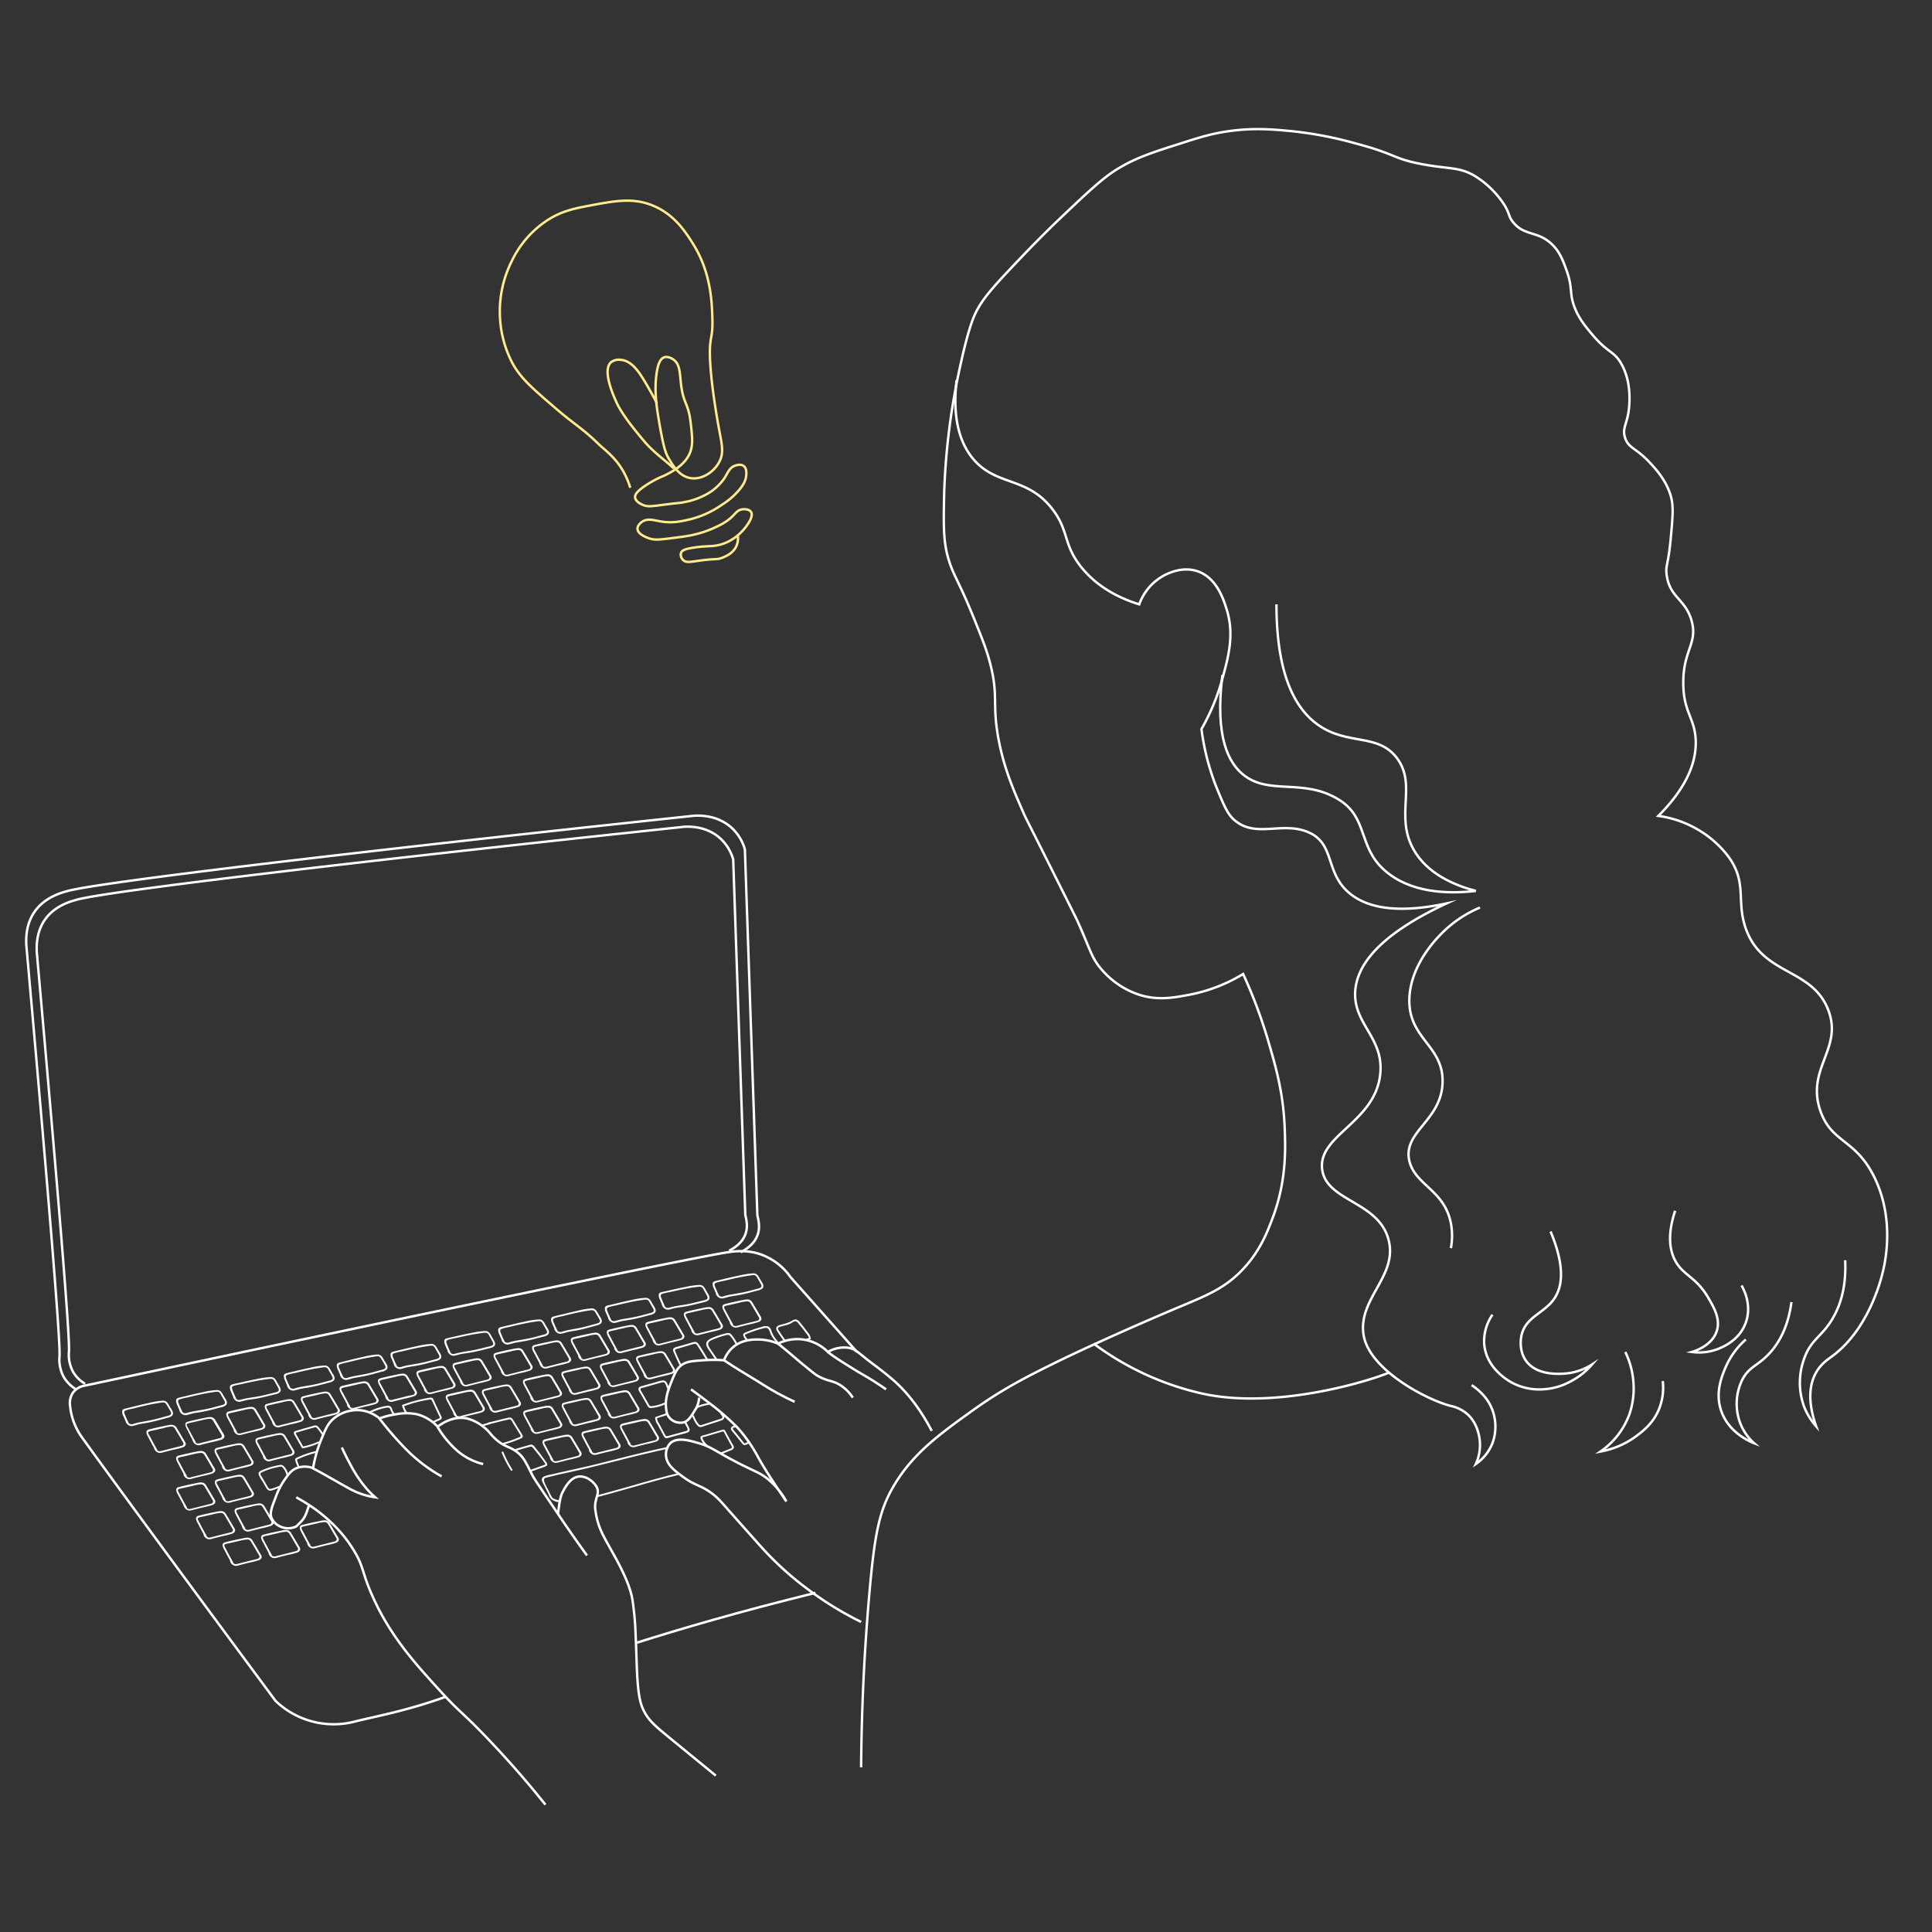 <svg xmlns="http://www.w3.org/2000/svg" viewBox="0 0 800 800"><rect x="0" y="0" width="800" height="800" fill="#333333" stroke="none"/><defs><style>.cls-1,.cls-3{fill:none;stroke-miterlimit:10;}.cls-1{stroke:#fff;}.cls-2{fill:#fff;}.cls-3{stroke:#ffec8f;}</style></defs><g id="Layer_2" data-name="Layer 2"><path class="cls-1" d="M356.57,731.8c.22-29.19,1.8-53.68,3.44-72.23,2.19-24.74,4.1-34.32,10.32-44.72,8-13.3,18.91-21.12,32.67-31,12.93-9.24,23.71-14.57,36.12-20.64C449.49,558.19,468,549.73,489,540.9c10.82-4.55,18.42-7.56,25.8-15.48,6.86-7.35,9.88-15,12-20.64,5.91-15.4,5.52-28.73,5.16-37.83-.58-14.7-3.79-25.6-6.88-36.12a202.33,202.33,0,0,0-10.32-27.51,67.33,67.33,0,0,1-22.36,8.6c-6.56,1.23-12.95,2.42-20.64,0a34.81,34.81,0,0,1-15.47-10.32c-4.43-5-4.58-7.93-10.32-20.64-.21-.47-3.58-7.19-10.32-20.64-11.43-22.81-11.06-21.83-12-24.08-4.07-9.3-8.11-18.55-10.32-30.95-2.58-14.51.24-17.08-3.44-31-1.49-5.63-3.28-10.06-6.88-18.92-6.11-15.06-8.17-16.82-10.32-24.07s-2-14.17-1.72-27.52a285.33,285.33,0,0,1,6.88-53.31c3.48-15.82,5.66-20.14,6.88-22.36,3.25-5.9,8.52-11.46,18.92-22.36,7.73-8.1,13.71-13.8,15.48-15.48C451,79,456.94,73.4,463.2,69.68c7.52-4.49,13.85-6.51,25.79-10.32,7.68-2.46,13-4.16,20.64-5.16,9.7-1.28,17.15-.64,24.08,0a157.39,157.39,0,0,1,27.51,5.16c17,4.48,15.42,6.31,27.52,8.6,11.66,2.2,15.6,1,22.36,5.16a39,39,0,0,1,12,12c2.2,3.81,1.48,4.46,3.44,6.88,4.58,5.68,9.73,3.6,15.48,8.6,3.87,3.37,5.35,7.65,6.87,12,2.5,7.19.73,9.08,3.44,15.48,1.81,4.26,4.13,7,6.88,10.32,6.56,7.83,8.94,6.79,12,12,4,6.8,3.59,14.56,3.44,17.19-.44,7.8-3.2,9.36-1.72,13.76s4.51,4,10.32,10.32c2.53,2.74,6.71,7.26,8.6,13.76,1.17,4,.8,8.48,0,17.2-1.06,11.61-2.28,11.41-1.72,15.48,1.3,9.47,7.77,9.87,10.32,18.91,2.65,9.42-3.5,12.05-3.44,25.8,0,12.22,4.92,14.53,5.16,24.08.18,7.39-2.45,17.9-15.48,30.95a44.32,44.32,0,0,1,15.48,5.16,43.19,43.19,0,0,1,13.76,12c7.56,10.7,3,17.92,6.88,29.24,6.91,20,27.78,16.28,34.39,34.39,5.75,15.76-9.4,23.94-3.44,41.28,4.63,13.46,14.51,11.53,22.36,27.52,8.74,17.81,4.28,36.12,3.44,39.55-.79,3.23-5.87,23.32-20.64,34.4-2.17,1.62-4.83,3.29-6.88,6.88-4.1,7.18-2.24,16,0,22.35a27,27,0,0,1-5.16-8.59,28.94,28.94,0,0,1,0-18.92c2.84-8.57,7.44-9.37,12-17.2,2.85-4.84,5.73-12.43,5.16-24.08"/><path class="cls-1" d="M396.12,157.39c-2.08,17.93,2.42,27.37,6.88,32.67,9.56,11.35,22.24,7.15,32.68,20.64,7.08,9.14,4.42,14.57,12,24.08,7.15,8.92,16.78,13.22,24.07,15.47a21.85,21.85,0,0,1,10.32-12c1.49-.77,7.46-3.83,13.76-1.72,7.87,2.63,10.75,11.49,12,15.47,3.44,10.58.82,20-1.72,29.24a90.09,90.09,0,0,1-8.6,20.64,99.11,99.11,0,0,0,6.88,25.8c2.69,6.42,4.09,9.68,6.88,12,9,7.62,20,.05,31,5.16,10.18,4.76,6.72,15.81,15.47,24.08,6,5.67,17.43,10.26,41.28,5.16-29.6,13.74-37.08,26.5-37.84,36.12C560.15,424,573,429.39,571.54,444.59c-1.92,20.12-25.84,25.34-24.07,39.56,1.66,13.36,23.34,13.17,27.51,29.23,3.93,15.12-12.89,24.35-10.32,39.56,2.44,14.42,26.45,26.84,36.12,29.24a15.23,15.23,0,0,1,6.88,3.44c4.71,4.25,5.11,10.73,5.16,12a19.11,19.11,0,0,1-1.72,8.6,19,19,0,0,0,6.88-8.6,19.83,19.83,0,0,0,.08-13.54c0-.09-.06-.16-.08-.21-1.21-3.28-3.66-7-8.6-10.32"/><path class="cls-1" d="M506.19,279.49c-3.3,26.27,2.82,36.6,8.6,41.28,10.79,8.73,24.76,1.24,39.56,10.32,12.22,7.5,7.93,19.49,18.91,29.23,10.67,9.47,26,9.93,37.84,8.6"/><path class="cls-1" d="M528.55,250.25c0,31.46,9.05,44.11,17.2,49.88,12.32,8.72,24.77,3.3,32.67,13.76,8.47,11.2-1,23.73,6.88,37.83,5.73,10.2,17,14.86,25.8,17.2"/><path class="cls-1" d="M612.82,375.8a48.85,48.85,0,0,0-15.48,10.32C595,388.44,584,399.4,583.58,413.64c-.44,16.57,14.06,19.19,13.76,34.39-.31,16.05-16.6,20.49-13.76,32.68,2.34,10,14.49,12,17.2,25.79a27.76,27.76,0,0,1,0,10.32"/><path class="cls-1" d="M452.88,556.38A118.78,118.78,0,0,0,497.59,577c32.31,7.25,73.23-6.55,77.39-8.6"/><path class="cls-1" d="M642.06,509.94c6.3,15.07,4.64,23,1.71,27.52-4.14,6.38-11.95,7.58-13.75,15.48-.14.59-1.27,5.92,1.72,10.32,5.12,7.55,17.65,5.39,18.91,5.16a24.43,24.43,0,0,0,8.6-3.44,30.26,30.26,0,0,1-8.6,6.88,26.87,26.87,0,0,1-12,3.44,24,24,0,0,1-13.76-3.44c-1.53-1-9.65-6-10.32-15.48a19.22,19.22,0,0,1,3.44-12"/><path class="cls-1" d="M673,559.82a34.49,34.49,0,0,1,3.44,13.76,33.1,33.1,0,0,1-1.72,12,32.22,32.22,0,0,1-12,15.47,35.44,35.44,0,0,0,15.48-6.88c2.67-2.09,6.32-5,8.6-10.31a23.78,23.78,0,0,0,1.72-12"/><path class="cls-1" d="M693.65,501.35c-3.52,10.58-2,16.86,0,20.63,3.34,6.27,8.53,6.52,13.76,15.48,2.31,4,5.1,8.74,3.44,13.76-2,6.06-9.13,8.25-10.32,8.6a21.88,21.88,0,0,0,12-1.72c1.9-.88,7.85-3.6,10.32-10.32,2.82-7.7-1.15-14.53-1.72-15.48"/><path class="cls-1" d="M741.8,539.18c-1.43,10.62-5.31,16.89-8.6,20.64-5.19,5.94-9.11,5.86-12,12a22.57,22.57,0,0,0,0,18.91,21.53,21.53,0,0,0,5.16,6.88c-1.5-.58-10.71-4.32-13.76-13.75-2.35-7.24.28-13.67,1.72-17.2a32.44,32.44,0,0,1,8.6-12"/><path class="cls-1" d="M225.86,747.28c-5.28-6.61-13.39-16.34-24.07-27.52s-11.07-10.34-18.92-18.92c-10.92-11.93-21.74-23.74-29.24-41.27-3.93-9.2-3-10.7-6.88-17.2-6.83-11.43-16.61-18.28-24.07-22.36"/><path class="cls-1" d="M296.38,735.24c-3.22-2.62-9.72-7.93-18.92-15.48-5.54-4.54-8.35-6.88-10.32-10.32-2.08-3.62-3-7.41-3.44-18.92-.6-16.94-.55-18.83-1.72-27.51-.7-5.17-3.54-11.77-8.6-20.64-4.3-7.53-6-10.73-6.88-17.2-.66-5.12,2.67-6.81,0-10.32-1.45-1.9-4.12-3.78-6.88-3.44-3.62.46-5.69,4.55-6.88,6.88-1,2-1.49,7.34-1.72,8.6"/><path class="cls-1" d="M243.06,644.09c-5.19-7.19-9.26-13.1-12-17.2-6.47-9.56-9.71-14.35-10.32-15.48-2.83-5.28-3.54-7.85-6.87-10.32-3.1-2.29-5-1.91-8.6-5.16-2.45-2.18-2.54-3.18-5.16-5.16a17.39,17.39,0,0,0-6.88-3.43c-5.81-1.17-10.79,2.47-12,3.43a17.64,17.64,0,0,0-8.6-5.15,21.62,21.62,0,0,0-8.6,0,33.27,33.27,0,0,0-6.88,1.72,14.87,14.87,0,0,0-8.6-3.44,15.38,15.38,0,0,0-10.32,3.44c-2.41,2-3.36,4.25-5.16,8.59a55.6,55.6,0,0,0-3.43,12,9.8,9.8,0,0,0-6.88,0c-2.22.93-3.38,2.6-5.16,5.16a29.69,29.69,0,0,0-3.44,6.88c-1.7,4.36-2.54,6.58-1.72,8.6a6.87,6.87,0,0,0,3.44,3.44,7.68,7.68,0,0,0,6.88,0c3.44-3.44,3.44-3.44,5.16-8.6"/><path class="cls-1" d="M129.56,608c3.43,1.72,11.31,6.34,15.47,8.6A31,31,0,0,0,155.35,620a42.06,42.06,0,0,1-3.44-3.44A52.09,52.09,0,0,1,145,606.25c-.93-1.68-2.14-4-3.44-6.88"/><path class="cls-1" d="M157.07,587.34a142.65,142.65,0,0,0,10.32,12,65.65,65.65,0,0,0,15.48,12"/><path class="cls-1" d="M181.15,590.77a40.7,40.7,0,0,0,8.6,10.32,26.19,26.19,0,0,0,10.32,5.16"/><path class="cls-1" d="M356.57,671.61a137.56,137.56,0,0,1-22.36-13.76,130.31,130.31,0,0,1-18.92-17.2c-7.81-8.72-13.75-15.48-13.76-15.48-3.13-3.57-4.42-5.06-6.87-6.88-4.69-3.46-6.8-3-12-6.88-3.43-2.51-6.61-4.92-6.88-8.6a6.86,6.86,0,0,1,1.72-5.16c2.8-2.7,8.06-1.19,12,0,4.91,1.48,6.15,2.83,13.75,6.88s10.3,4.83,13.09,6.72a21.24,21.24,0,0,1,2.39,1.88,31.26,31.26,0,0,1,6.88,8.6c-6.44-9.46-10-15.2-12-18.92a63.3,63.3,0,0,0-6.95-10.19c-.51-.62-1.05-1.21-1.65-1.85a105.69,105.69,0,0,0-12-10.31c-1.82-1.43-4.16-3.16-6.88-5.16"/><path class="cls-1" d="M385.81,592.49C380,581.34,373.87,575,370.33,571.86s-8.27-6.64-8.6-6.88c-5.72-4.21-7.19-6.32-10.32-6.88a13.3,13.3,0,0,0-8.6,1.72,17.79,17.79,0,0,0-20.64-3.44,21.4,21.4,0,0,0-8.6-1.72c-2.25,0-6.7.17-10.32,3.44a13.05,13.05,0,0,0-3.43,5.16,60.7,60.7,0,0,0-8.6,0c-4.47.31-6.74.49-8.6,1.72-2.44,1.6-3.35,3.94-5.16,8.6-1.88,4.82-1.79,7.62-1.72,8.6.12,1.84.27,3.67,1.72,5.16a6.06,6.06,0,0,0,5.16,1.72c2.26-.35,3.45-2.35,5.16-5.16a14.43,14.43,0,0,0,.81-1.44,11.58,11.58,0,0,0,.91-3.72"/><path class="cls-1" d="M299.82,563.26c4.06,2.83,11,6.86,13.75,8.6,5.1,3.24,7.71,4.67,8.6,5.16,2.75,1.49,5.13,2.63,6.88,3.44"/><path class="cls-1" d="M322.17,556.38c3.35,2.63,7.17,6,10.32,8.6,4.61,3.75,5.2,4.3,6.88,5.16,3.78,1.92,5.5,1.49,8.6,3.44a16.78,16.78,0,0,1,5.16,5.16"/><path class="cls-1" d="M342.81,559.82c2.75,2.36,8.61,5.77,10.32,6.88,2.94,1.9,4.64,2.66,8.6,5.16,2.22,1.4,4,2.62,5.16,3.44"/><path class="cls-1" d="M263.7,680.2c16.95-5.36,41.67-12.7,73.95-20.63"/><path class="cls-1" d="M354.85,559.82l-27.52-31a25.43,25.43,0,0,0-10.32-8.6c-6.52-3-12.81-2.1-15.48-1.72C289.38,520.3,181.39,542.59,34,574a7.55,7.55,0,0,0-4,3,7.81,7.81,0,0,0-1,5,27,27,0,0,0,4.27,12.23c4.54,6.44,36.5,50.27,80.83,110.07a34.78,34.78,0,0,0,32.67,8.6c8.46-2.15,21.55-4.42,37.84-10.32"/><path class="cls-1" d="M31.53,575.3a14.46,14.46,0,0,1-5.16-5.16,15.14,15.14,0,0,1-1.72-8.6c.41-6.71-5.13-73.07-13.76-170.26-.17-3.23,0-8.85,3.44-13.76,4.18-6,11-7.87,13.76-8.6,13.34-3.6,117-16,258-31,1.35-.18,10.45-1.28,17.19,5.16a19.39,19.39,0,0,1,5.16,8.6l5.16,151.35c0,.84,1.55,4.66,0,8.59-1.42,3.64-4.65,5.74-6.88,6.88"/><path class="cls-1" d="M301.94,517.89c2.15-1.11,5.28-3.15,6.66-6.69,1.5-3.82,0-7.53,0-8.35q-2.49-73.52-5-147a18.82,18.82,0,0,0-5-8.35c-6.53-6.26-15.36-5.2-16.67-5C145.31,357,44.83,369,31.9,372.52c-2.62.71-9.28,2.51-13.34,8.35-3.31,4.77-3.49,10.23-3.33,13.37C23.59,488.67,29,553.14,28.56,559.66A14.74,14.74,0,0,0,30.23,568a14,14,0,0,0,5,5"/></g><g id="Layer_3" data-name="Layer 3"><path class="cls-2" d="M53.19,589c-.47-.92-.91-1.85-1.29-2.81a5.54,5.54,0,0,1-.46-1.23c-.08-.62.23-.77.8-1a22.08,22.08,0,0,1,2.91-.72l2.61-.65c1.87-.45,3.75-.89,5.65-1.24,1-.18,1.94-.35,2.91-.49a5.44,5.44,0,0,1,1.45-.13c.83.13,1,.64,1.4,1.25s.9,1.5,1.33,2.26.65,1.38-.36,1.82a8,8,0,0,1-1.21.34c-1.77.49-3.54,1-5.33,1.42s-3.73.72-5.6,1.08a25.76,25.76,0,0,0-2.59.64,2,2,0,0,1-1.78,0,2.44,2.44,0,0,1-.94-1.37c-.15-.46-.88-.26-.73.2a2.73,2.73,0,0,0,2.69,2.15,24.73,24.73,0,0,0,2.62-.7c1-.24,2.12-.39,3.19-.58,2-.34,3.95-.82,5.9-1.34l2.77-.76a4.92,4.92,0,0,0,2-.8c1.27-1.13-.11-2.67-.75-3.76-.75-1.27-1.26-2.63-2.94-2.59a32.57,32.57,0,0,0-6,1c-2.07.43-4.13.94-6.18,1.45l-3.28.81c-.61.16-1.22.3-1.39,1a4.2,4.2,0,0,0,.59,2.33c.39,1,.83,1.9,1.3,2.82.23.43.87,0,.65-.38Z"/><path class="cls-2" d="M75.46,584.45c-.46-.93-.89-1.86-1.27-2.82a5.74,5.74,0,0,1-.44-1.24c-.07-.62.24-.77.81-1a23.87,23.87,0,0,1,2.92-.7l2.61-.62c1.88-.44,3.77-.85,5.66-1.19,1-.18,2-.35,3.06-.48a4.38,4.38,0,0,1,1.53-.07c.65.17.87.72,1.17,1.23.44.76.88,1.51,1.3,2.28s.64,1.38-.37,1.81a10.37,10.37,0,0,1-1.21.34c-1.78.47-3.56,1-5.35,1.37s-3.74.68-5.61,1c-.88.16-1.73.38-2.59.62-.64.17-1.18.37-1.78,0a2.52,2.52,0,0,1-.94-1.38c-.14-.46-.87-.26-.72.2A2.72,2.72,0,0,0,76.91,586a25.78,25.78,0,0,0,2.62-.67c1.06-.23,2.13-.38,3.2-.55,2-.33,4-.79,5.92-1.3l2.78-.73a4.76,4.76,0,0,0,2-.78c1.29-1.12-.09-2.68-.71-3.77-.74-1.28-1.24-2.64-2.92-2.61a32.56,32.56,0,0,0-6,.93c-2.07.42-4.14.91-6.2,1.4l-3.28.78c-.61.15-1.23.29-1.4,1a4.21,4.21,0,0,0,.58,2.33c.38,1,.81,1.91,1.27,2.83.22.43.87.06.65-.37Z"/><path class="cls-2" d="M97.71,578.91c-.45-.93-.87-1.87-1.23-2.84a5.1,5.1,0,0,1-.44-1.24c-.05-.63.26-.76.84-1a24.18,24.18,0,0,1,2.92-.66l2.63-.58c1.88-.42,3.77-.81,5.67-1.12,1.07-.18,2.14-.34,3.21-.46a3.77,3.77,0,0,1,1.38,0c.65.19.87.73,1.16,1.25.42.77.86,1.52,1.27,2.29s.61,1.39-.4,1.81a10.43,10.43,0,0,1-1.22.32c-1.79.45-3.57.91-5.37,1.3s-3.74.63-5.62.95c-.88.15-1.73.36-2.6.58s-1.28.37-1.92-.16a2.61,2.61,0,0,1-.77-1.28.37.37,0,0,0-.72.19,2.7,2.7,0,0,0,2.65,2.2,22.22,22.22,0,0,0,2.62-.64c1.06-.21,2.14-.35,3.21-.5,2-.3,4-.74,5.93-1.22l2.79-.7a4.85,4.85,0,0,0,2-.75c1.29-1.11-.07-2.69-.68-3.78-.72-1.29-1.2-2.66-2.89-2.65a33.46,33.46,0,0,0-6,.86c-2.08.39-4.15.85-6.22,1.32-1.1.24-2.19.48-3.29.74-.61.14-1.23.27-1.41,1a4.22,4.22,0,0,0,.55,2.34c.37,1,.79,1.91,1.24,2.84.21.44.86.06.65-.37Z"/><path class="cls-2" d="M120.06,574.3c-.47-.92-.89-1.85-1.27-2.81a5.28,5.28,0,0,1-.45-1.24c-.07-.62.25-.77.82-1a23.72,23.72,0,0,1,2.91-.7l2.62-.62c1.88-.44,3.76-.85,5.66-1.19,1-.18,2-.35,3.06-.48a4.33,4.33,0,0,1,1.52-.07c.65.17.88.72,1.18,1.23.43.76.88,1.51,1.3,2.28s.63,1.38-.38,1.81a9.37,9.37,0,0,1-1.21.34c-1.78.47-3.55,1-5.35,1.37s-3.73.68-5.61,1c-.87.16-1.73.38-2.59.62a2,2,0,0,1-1.78,0,2.45,2.45,0,0,1-.93-1.38c-.15-.46-.87-.26-.72.2a2.7,2.7,0,0,0,2.67,2.17,24.61,24.61,0,0,0,2.62-.68c1.06-.22,2.13-.37,3.2-.54,2-.33,4-.79,5.91-1.3l2.78-.73a4.8,4.8,0,0,0,2-.78c1.28-1.12-.09-2.68-.72-3.77-.73-1.28-1.23-2.64-2.92-2.61a32.59,32.59,0,0,0-5.95.93c-2.08.42-4.14.91-6.2,1.4-1.09.26-2.19.51-3.28.78-.61.15-1.23.29-1.41,1a4.3,4.3,0,0,0,.58,2.33c.38,1,.81,1.91,1.28,2.83.22.43.86.06.65-.38Z"/><path class="cls-2" d="M142,569.87c-.47-.92-.91-1.85-1.3-2.8a5.73,5.73,0,0,1-.46-1.23c-.07-.63.24-.78.81-1a23.78,23.78,0,0,1,2.91-.72l2.61-.65c1.87-.45,3.75-.88,5.65-1.24,1-.18,1.93-.34,2.9-.48a5.14,5.14,0,0,1,1.46-.14c.83.13,1,.64,1.4,1.25s.9,1.5,1.32,2.26.65,1.38-.35,1.82a9.88,9.88,0,0,1-1.21.35c-1.77.48-3.55,1-5.34,1.42s-3.73.71-5.59,1.07c-.88.17-1.73.4-2.59.64-.64.18-1.17.39-1.78,0a2.47,2.47,0,0,1-.95-1.37c-.15-.45-.87-.26-.72.2a2.7,2.7,0,0,0,2.69,2.15,22.38,22.38,0,0,0,2.61-.7c1.06-.23,2.13-.39,3.19-.57,2-.34,4-.83,5.91-1.35l2.77-.76a4.86,4.86,0,0,0,2-.79c1.28-1.14-.11-2.68-.75-3.77-.74-1.27-1.25-2.63-2.94-2.59a32.46,32.46,0,0,0-5.94,1c-2.08.43-4.13.94-6.19,1.45l-3.27.82c-.61.15-1.23.3-1.4,1a4.18,4.18,0,0,0,.6,2.32c.39,1,.83,1.9,1.3,2.82.22.43.87,0,.65-.38Z"/><path class="cls-2" d="M164.24,565.37c-.47-.92-.89-1.86-1.27-2.82a5.05,5.05,0,0,1-.45-1.23c-.07-.63.25-.77.82-1a23.72,23.72,0,0,1,2.91-.7l2.62-.62c1.88-.43,3.76-.85,5.66-1.19q1.51-.27,3.06-.48a4.33,4.33,0,0,1,1.52-.07c.65.18.88.72,1.18,1.24.43.75.88,1.5,1.3,2.27s.63,1.38-.38,1.81a9.37,9.37,0,0,1-1.21.34c-1.78.47-3.55,1-5.35,1.37s-3.73.68-5.61,1c-.87.16-1.73.38-2.59.62a1.93,1.93,0,0,1-1.78,0,2.45,2.45,0,0,1-.93-1.38c-.15-.46-.87-.26-.72.2a2.7,2.7,0,0,0,2.67,2.17c.88-.09,1.75-.49,2.62-.67,1.06-.23,2.13-.38,3.2-.55,2-.32,4-.79,5.91-1.3l2.78-.73a4.8,4.8,0,0,0,2-.78c1.28-1.12-.09-2.68-.72-3.77-.73-1.28-1.23-2.64-2.92-2.61a34.41,34.41,0,0,0-5.95.93c-2.08.42-4.14.91-6.2,1.4l-3.28.79c-.61.15-1.23.29-1.41,1a4.24,4.24,0,0,0,.58,2.32c.38,1,.81,1.91,1.28,2.84.22.43.86,0,.65-.38Z"/><path class="cls-2" d="M186.48,559.83c-.45-.93-.87-1.87-1.23-2.84a5.36,5.36,0,0,1-.43-1.24c-.06-.62.26-.76.84-1a25.75,25.75,0,0,1,2.92-.66l2.62-.58c1.89-.42,3.77-.81,5.68-1.12,1.06-.18,2.13-.33,3.21-.46a3.56,3.56,0,0,1,1.38,0c.64.18.86.72,1.15,1.25.43.76.87,1.51,1.28,2.28s.6,1.4-.41,1.81a9.93,9.93,0,0,1-1.22.32c-1.78.45-3.56.91-5.36,1.3s-3.75.64-5.62,1c-.89.15-1.74.36-2.6.59s-1.28.36-1.93-.17A2.52,2.52,0,0,1,186,559c-.14-.46-.87-.27-.73.2a2.7,2.7,0,0,0,2.65,2.19,22.37,22.37,0,0,0,2.63-.64c1.06-.21,2.13-.34,3.2-.5,2-.3,4-.74,5.94-1.22l2.78-.7a4.75,4.75,0,0,0,2-.75c1.3-1.1-.06-2.68-.67-3.78-.72-1.29-1.2-2.65-2.89-2.65a34.64,34.64,0,0,0-6,.86c-2.08.39-4.15.85-6.21,1.32-1.1.25-2.2.48-3.29.74-.62.14-1.24.27-1.42,1a4.31,4.31,0,0,0,.55,2.34c.37,1,.79,1.91,1.24,2.85.21.43.86,0,.65-.38Z"/><path class="cls-2" d="M208.83,555.23c-.46-.92-.89-1.86-1.27-2.82a5.48,5.48,0,0,1-.44-1.23c-.07-.63.24-.77.81-1a23.87,23.87,0,0,1,2.92-.7l2.61-.62c1.88-.44,3.77-.85,5.66-1.19q1.53-.27,3.06-.48a4.38,4.38,0,0,1,1.53-.07c.65.18.87.72,1.17,1.24.44.75.88,1.5,1.3,2.27s.64,1.38-.37,1.81a10.37,10.37,0,0,1-1.21.34c-1.78.47-3.56,1-5.35,1.37s-3.74.68-5.61,1c-.88.16-1.73.38-2.59.62a1.93,1.93,0,0,1-1.78,0,2.52,2.52,0,0,1-.94-1.38c-.14-.46-.87-.26-.72.2a2.72,2.72,0,0,0,2.67,2.17,25.78,25.78,0,0,0,2.62-.67c1.06-.23,2.13-.38,3.2-.55,2-.32,4-.79,5.92-1.3l2.78-.73a4.71,4.71,0,0,0,2-.78c1.29-1.12-.09-2.68-.71-3.77-.74-1.28-1.24-2.64-2.92-2.61a33.44,33.44,0,0,0-6,.93c-2.07.42-4.13.91-6.2,1.4l-3.28.78c-.61.16-1.23.29-1.4,1a4.17,4.17,0,0,0,.58,2.33c.38,1,.81,1.91,1.28,2.84.21.43.86,0,.64-.38Z"/><path class="cls-2" d="M230.74,550.79c-.47-.91-.91-1.85-1.29-2.8a5.54,5.54,0,0,1-.46-1.23c-.07-.63.23-.77.8-1a24.24,24.24,0,0,1,2.91-.72l2.61-.64c1.87-.46,3.75-.89,5.65-1.25q1.46-.27,2.91-.48a4.73,4.73,0,0,1,1.45-.13c.83.13,1,.63,1.4,1.24s.9,1.5,1.33,2.26.65,1.38-.35,1.82a10,10,0,0,1-1.22.35c-1.77.49-3.54,1-5.33,1.42s-3.73.72-5.6,1.07c-.88.17-1.73.4-2.59.64a1.93,1.93,0,0,1-1.78,0,2.48,2.48,0,0,1-.94-1.37c-.15-.46-.88-.27-.73.19a2.72,2.72,0,0,0,2.69,2.15,24.67,24.67,0,0,0,2.62-.69c1.05-.24,2.12-.4,3.19-.58,2-.34,4-.82,5.9-1.35l2.77-.76a4.77,4.77,0,0,0,2-.79c1.27-1.13-.11-2.68-.75-3.77-.75-1.27-1.26-2.62-2.94-2.59a34.54,34.54,0,0,0-5.95,1c-2.07.44-4.13,1-6.18,1.46-1.09.27-2.19.53-3.28.81-.61.16-1.22.3-1.39,1a4.17,4.17,0,0,0,.59,2.32c.39,1,.83,1.9,1.31,2.82.22.43.86.05.64-.38Z"/><path class="cls-2" d="M253,546.29c-.46-.92-.89-1.86-1.27-2.82a5.48,5.48,0,0,1-.44-1.23c-.07-.63.24-.77.81-1a23.84,23.84,0,0,1,2.92-.69l2.61-.62c1.88-.44,3.77-.86,5.66-1.2q1.53-.27,3.06-.48a4.15,4.15,0,0,1,1.53-.06c.65.17.87.71,1.17,1.23.44.76.88,1.51,1.31,2.27s.63,1.38-.38,1.81a10.37,10.37,0,0,1-1.21.34c-1.78.47-3.56,1-5.35,1.37s-3.74.69-5.61,1c-.88.16-1.73.39-2.59.62-.64.18-1.18.38-1.78,0a2.55,2.55,0,0,1-.94-1.38c-.14-.46-.87-.27-.72.19a2.72,2.72,0,0,0,2.67,2.17,21.4,21.4,0,0,0,2.62-.67c1.06-.23,2.13-.38,3.2-.55,2-.32,4-.78,5.92-1.29l2.78-.74a4.83,4.83,0,0,0,2-.77c1.29-1.13-.09-2.68-.71-3.78-.74-1.28-1.24-2.63-2.92-2.61a34.37,34.37,0,0,0-6,.93c-2.07.42-4.13.91-6.2,1.41l-3.28.78c-.61.15-1.23.29-1.4,1a4.16,4.16,0,0,0,.58,2.32c.38,1,.81,1.91,1.28,2.84.21.43.86.05.64-.38Z"/><path class="cls-2" d="M275.26,540.75c-.45-.93-.87-1.87-1.23-2.83a5.25,5.25,0,0,1-.44-1.24c0-.63.26-.77.84-1a24.15,24.15,0,0,1,2.92-.65l2.63-.59c1.88-.41,3.77-.81,5.67-1.12,1.07-.17,2.14-.33,3.21-.45a3.77,3.77,0,0,1,1.38,0c.65.18.87.73,1.16,1.25.42.76.86,1.52,1.27,2.29s.61,1.39-.4,1.8a8.77,8.77,0,0,1-1.22.32c-1.79.45-3.57.91-5.37,1.3s-3.74.64-5.62.95c-.88.15-1.73.36-2.6.59s-1.28.36-1.92-.17a2.61,2.61,0,0,1-.77-1.28.37.37,0,0,0-.72.2,2.72,2.72,0,0,0,2.65,2.2c.88-.08,1.75-.47,2.62-.64,1.06-.22,2.14-.35,3.21-.51,2-.3,4-.73,5.93-1.22l2.79-.69a5,5,0,0,0,2-.76c1.29-1.1-.07-2.68-.68-3.78-.72-1.29-1.2-2.65-2.88-2.65a34.37,34.37,0,0,0-6,.86c-2.08.39-4.15.86-6.22,1.32l-3.29.74c-.61.14-1.23.28-1.41,1a4.21,4.21,0,0,0,.55,2.33c.37,1,.79,1.92,1.24,2.85.21.43.86,0,.65-.38Z"/><path class="cls-2" d="M297.61,536.15c-.47-.92-.89-1.86-1.27-2.82a5.51,5.51,0,0,1-.45-1.23c-.07-.63.25-.77.82-1a26.22,26.22,0,0,1,2.91-.7l2.62-.61c1.88-.44,3.76-.86,5.66-1.2,1-.18,2-.34,3.06-.48a4.1,4.1,0,0,1,1.52-.06c.65.17.88.71,1.18,1.23.43.75.88,1.51,1.3,2.27s.63,1.38-.37,1.81a10,10,0,0,1-1.22.34c-1.78.47-3.55,1-5.35,1.37s-3.73.68-5.61,1c-.87.16-1.73.39-2.59.62a1.93,1.93,0,0,1-1.78,0,2.51,2.51,0,0,1-.93-1.39c-.15-.45-.87-.26-.72.2a2.7,2.7,0,0,0,2.67,2.17,22.37,22.37,0,0,0,2.62-.67c1.06-.23,2.13-.38,3.2-.55,2-.32,4-.78,5.91-1.29l2.78-.74a4.93,4.93,0,0,0,2-.77c1.28-1.13-.09-2.68-.72-3.78-.73-1.28-1.23-2.63-2.92-2.61a34.41,34.41,0,0,0-5.95.93c-2.08.42-4.14.91-6.2,1.4l-3.28.79c-.61.15-1.23.29-1.41,1a4.33,4.33,0,0,0,.58,2.32c.39,1,.81,1.91,1.28,2.84.22.43.86.05.65-.38Z"/><path class="cls-2" d="M63.84,599.73a2.71,2.71,0,0,0,2,1.88,4.26,4.26,0,0,0,1.8-.26l3.95-1a36.36,36.36,0,0,0,4.17-1.06c.89-.35,1.45-1.12,1-2-.31-.58-.69-1.13-1-1.7-.84-1.4-1.66-2.82-2.52-4.21A2.43,2.43,0,0,0,71.31,590a6.64,6.64,0,0,0-1.93.2c-2.58.5-5.18,1.06-7.73,1.72-2,.51-.51,2.69.08,3.82.86,1.65,1.75,3.3,2.67,4.92a.38.38,0,0,0,.65-.38c-.65-1.14-1.28-2.3-1.9-3.46-.36-.68-.73-1.36-1.07-2-.2-.38-.82-1.27-.73-1.73s1.92-.73,2.33-.82c1.34-.31,2.69-.62,4-.91A15,15,0,0,1,71,590.7c1,0,1.34.72,1.77,1.44s.71,1.18,1.06,1.77c.68,1.14,1.34,2.28,2,3.4.2.32.23.31.09.75s-.42.56-.91.69l-1.73.43-.87.22-4,1-1.26.31a4.46,4.46,0,0,1-1,.22,1.85,1.85,0,0,1-1.68-1.37c-.16-.45-.89-.25-.73.2Z"/><path class="cls-2" d="M79.81,596.54a2.71,2.71,0,0,0,2,1.88,4.22,4.22,0,0,0,1.79-.26c1.32-.34,2.63-.65,4-1a32.23,32.23,0,0,0,4.17-1.06c.89-.34,1.46-1.11,1-2-.31-.58-.69-1.14-1-1.7-.84-1.4-1.65-2.82-2.51-4.21a2.42,2.42,0,0,0-1.84-1.41,7,7,0,0,0-1.94.19c-2.58.5-5.18,1.06-7.73,1.73-2,.51-.5,2.68.08,3.81Q79,595,80.36,597.42a.37.37,0,0,0,.65-.37c-.65-1.15-1.28-2.3-1.9-3.46L78,591.54c-.2-.39-.81-1.28-.72-1.73s1.92-.73,2.32-.83c1.35-.3,2.69-.61,4-.9a15.09,15.09,0,0,1,3.25-.58c1,0,1.34.73,1.77,1.44s.71,1.18,1.06,1.78c.68,1.13,1.34,2.27,2,3.4.2.32.23.3.1.75s-.43.56-.91.69l-1.73.43-.88.21-3.95,1-1.26.31a4,4,0,0,1-1,.23,1.86,1.86,0,0,1-1.68-1.37c-.16-.45-.88-.26-.72.2Z"/><path class="cls-2" d="M96.76,592.33a2.69,2.69,0,0,0,2,1.88,4.22,4.22,0,0,0,1.79-.26l4-1a35.84,35.84,0,0,0,4.17-1.06c.89-.35,1.46-1.12,1-2-.31-.58-.69-1.13-1-1.7-.84-1.4-1.65-2.82-2.51-4.21a2.43,2.43,0,0,0-1.84-1.4,6.34,6.34,0,0,0-1.94.19c-2.58.5-5.18,1.06-7.73,1.72-2,.51-.5,2.69.08,3.82.86,1.65,1.75,3.3,2.67,4.92a.38.38,0,0,0,.65-.38c-.65-1.14-1.28-2.3-1.9-3.46-.36-.68-.72-1.36-1.07-2-.2-.38-.81-1.27-.72-1.73s1.92-.73,2.32-.82c1.35-.31,2.69-.62,4-.91a15.07,15.07,0,0,1,3.25-.57c1,0,1.34.72,1.77,1.44s.71,1.18,1.06,1.77c.68,1.14,1.34,2.28,2,3.4.2.32.23.31.1.75s-.43.56-.91.69l-1.73.43-.88.22-4,1-1.26.31a4.51,4.51,0,0,1-1,.22,1.86,1.86,0,0,1-1.69-1.37c-.16-.45-.88-.25-.72.2Z"/><path class="cls-2" d="M112.72,589.14a2.71,2.71,0,0,0,2,1.88,4.29,4.29,0,0,0,1.8-.26c1.31-.34,2.63-.65,3.94-1a32.79,32.79,0,0,0,4.18-1.06c.89-.34,1.45-1.11,1-2-.31-.58-.7-1.14-1-1.7-.83-1.4-1.65-2.82-2.51-4.21a2.42,2.42,0,0,0-1.84-1.41,7,7,0,0,0-1.93.19c-2.59.5-5.19,1.06-7.74,1.73-2,.51-.5,2.68.09,3.81q1.27,2.49,2.67,4.92a.37.37,0,0,0,.64-.37c-.65-1.15-1.27-2.3-1.89-3.46-.37-.68-.73-1.37-1.08-2.05-.19-.39-.81-1.28-.72-1.73s1.92-.73,2.32-.82c1.35-.31,2.69-.62,4-.91a15.82,15.82,0,0,1,3.26-.58c1,0,1.33.73,1.77,1.44l1.06,1.78c.67,1.13,1.34,2.27,2,3.4.2.32.23.3.1.75s-.42.56-.91.69l-1.73.43-.88.21-3.94,1c-.42.11-.85.2-1.26.32a4.75,4.75,0,0,1-1,.22,1.87,1.87,0,0,1-1.69-1.37c-.16-.45-.88-.26-.72.2Z"/><path class="cls-2" d="M127.68,586a2.73,2.73,0,0,0,2,1.88,4.14,4.14,0,0,0,1.8-.27l3.94-1a32.79,32.79,0,0,0,4.18-1.06c.89-.34,1.45-1.11,1-2-.31-.58-.7-1.13-1-1.69-.84-1.41-1.66-2.82-2.52-4.21a2.4,2.4,0,0,0-1.84-1.41,6.63,6.63,0,0,0-1.93.19c-2.58.5-5.19,1.06-7.73,1.72-2,.52-.51,2.69.08,3.82.86,1.66,1.74,3.3,2.67,4.92a.38.38,0,0,0,.65-.38c-.66-1.14-1.28-2.3-1.9-3.45-.37-.69-.73-1.37-1.08-2.06-.19-.38-.81-1.27-.72-1.73s1.92-.72,2.33-.82l4-.91a15.59,15.59,0,0,1,3.25-.57c1,0,1.34.72,1.77,1.44s.71,1.18,1.06,1.77c.67,1.14,1.34,2.28,2,3.41.21.32.23.3.1.74s-.42.57-.91.7l-1.73.43-.88.21-3.94,1-1.26.31a4.07,4.07,0,0,1-1,.23,1.87,1.87,0,0,1-1.68-1.37c-.16-.45-.89-.26-.73.2Z"/><path class="cls-2" d="M143.65,581.76a2.68,2.68,0,0,0,2,1.88,4.26,4.26,0,0,0,1.8-.26l4-1a36.36,36.36,0,0,0,4.17-1.06c.89-.34,1.45-1.12,1-2-.31-.58-.69-1.13-1-1.7-.84-1.4-1.66-2.82-2.52-4.21a2.39,2.39,0,0,0-1.84-1.4,6.31,6.31,0,0,0-1.93.19c-2.58.5-5.18,1.06-7.73,1.72-2,.52-.51,2.69.08,3.82.86,1.65,1.75,3.3,2.67,4.92a.38.38,0,0,0,.65-.38c-.65-1.14-1.28-2.3-1.9-3.46-.36-.68-.73-1.36-1.07-2-.2-.38-.82-1.27-.73-1.73s1.92-.73,2.33-.82c1.34-.31,2.69-.62,4-.91a15,15,0,0,1,3.25-.57c1,0,1.34.72,1.77,1.44s.71,1.18,1.06,1.77c.68,1.14,1.34,2.28,2,3.4.2.32.23.31.09.75s-.42.56-.91.69-1.15.29-1.73.43l-.87.22-3.95,1-1.26.31a4.46,4.46,0,0,1-1,.22,1.84,1.84,0,0,1-1.68-1.37c-.16-.45-.89-.25-.72.2Z"/><path class="cls-2" d="M159.6,578.57a2.68,2.68,0,0,0,2,1.88,4.24,4.24,0,0,0,1.8-.26l3.95-1a34.44,34.44,0,0,0,4.17-1.07c.89-.34,1.45-1.11,1-2-.31-.58-.69-1.14-1-1.7-.84-1.4-1.66-2.82-2.52-4.21a2.41,2.41,0,0,0-1.84-1.41,7,7,0,0,0-1.93.19c-2.58.51-5.18,1.06-7.73,1.73-2,.51-.51,2.69.08,3.81.86,1.66,1.75,3.31,2.67,4.93a.38.38,0,0,0,.65-.38c-.65-1.14-1.28-2.3-1.9-3.46-.36-.68-.73-1.36-1.07-2-.2-.39-.82-1.28-.73-1.73s1.92-.73,2.33-.82c1.34-.31,2.69-.62,4-.91a15,15,0,0,1,3.25-.57c1,0,1.34.72,1.77,1.43s.71,1.19,1.06,1.78c.68,1.13,1.34,2.27,2,3.4.2.32.23.3.09.75s-.42.56-.91.69L169,578l-.87.21-3.95,1c-.42.1-.84.19-1.26.31a4.46,4.46,0,0,1-1,.22,1.85,1.85,0,0,1-1.68-1.37c-.16-.45-.89-.26-.72.2Z"/><path class="cls-2" d="M175.56,575.38a2.71,2.71,0,0,0,2,1.88,4.23,4.23,0,0,0,1.79-.27l3.95-1a35.84,35.84,0,0,0,4.17-1.06c.89-.34,1.46-1.11,1-2-.31-.58-.69-1.13-1-1.69-.84-1.41-1.65-2.82-2.51-4.21a2.42,2.42,0,0,0-1.84-1.41,6.6,6.6,0,0,0-1.93.19c-2.59.5-5.19,1.06-7.74,1.72-2,.52-.5,2.69.08,3.82q1.29,2.49,2.67,4.92a.38.38,0,0,0,.65-.38c-.65-1.14-1.28-2.3-1.9-3.46-.36-.68-.72-1.36-1.07-2-.2-.38-.81-1.27-.72-1.73s1.92-.72,2.32-.82l4-.91a15.7,15.7,0,0,1,3.25-.57c1,0,1.34.72,1.77,1.44s.71,1.18,1.06,1.77c.68,1.14,1.34,2.28,2,3.4.2.33.23.31.1.75s-.43.57-.91.7l-1.73.42-.88.22-3.95,1-1.26.31a4,4,0,0,1-.95.22,1.85,1.85,0,0,1-1.69-1.36c-.16-.45-.88-.26-.72.2Z"/><path class="cls-2" d="M190.52,572.2a2.71,2.71,0,0,0,2,1.87,4.29,4.29,0,0,0,1.8-.26l3.94-1a36.53,36.53,0,0,0,4.18-1.06c.89-.34,1.45-1.12,1-2-.31-.58-.7-1.13-1-1.7-.83-1.4-1.65-2.82-2.51-4.21a2.43,2.43,0,0,0-1.84-1.4,6.31,6.31,0,0,0-1.93.19c-2.59.5-5.19,1.06-7.74,1.72-2,.52-.5,2.69.09,3.82.86,1.65,1.74,3.3,2.67,4.92a.37.37,0,0,0,.64-.38c-.65-1.14-1.27-2.3-1.89-3.46-.37-.68-.73-1.36-1.08-2-.19-.38-.81-1.27-.72-1.73s1.92-.73,2.32-.82c1.35-.31,2.69-.62,4-.91a15.16,15.16,0,0,1,3.26-.57c1,0,1.33.72,1.77,1.44s.7,1.18,1.06,1.77c.67,1.14,1.34,2.28,2,3.4.2.33.23.31.1.75s-.42.56-.91.69-1.15.29-1.73.43l-.88.22-3.94,1-1.26.31a4.6,4.6,0,0,1-1,.22,1.86,1.86,0,0,1-1.69-1.36c-.16-.46-.88-.26-.72.2Z"/><path class="cls-2" d="M207.47,568a2.73,2.73,0,0,0,2,1.88,4.29,4.29,0,0,0,1.8-.26c1.31-.34,2.63-.65,3.94-1a32.79,32.79,0,0,0,4.18-1.06c.89-.34,1.45-1.11,1-2-.31-.58-.7-1.14-1-1.7-.83-1.4-1.65-2.82-2.51-4.21a2.42,2.42,0,0,0-1.84-1.41,7,7,0,0,0-1.93.19c-2.59.5-5.19,1.06-7.73,1.73-2,.51-.51,2.68.08,3.81.86,1.66,1.74,3.3,2.67,4.92a.37.37,0,0,0,.64-.37c-.65-1.15-1.27-2.3-1.89-3.46-.37-.68-.73-1.37-1.08-2-.19-.39-.81-1.28-.72-1.73s1.92-.73,2.32-.83c1.35-.3,2.69-.61,4-.9a15.18,15.18,0,0,1,3.26-.58c1,0,1.33.73,1.77,1.44l1.06,1.78c.67,1.13,1.34,2.27,2,3.4.2.32.23.3.1.75s-.42.56-.91.69l-1.73.43-.88.21-3.94,1-1.26.31a4.07,4.07,0,0,1-1,.23,1.87,1.87,0,0,1-1.69-1.37c-.16-.45-.88-.26-.72.2Z"/><path class="cls-2" d="M223.43,564.8a2.71,2.71,0,0,0,2,1.87,4.29,4.29,0,0,0,1.8-.26l3.95-1a36.9,36.9,0,0,0,4.17-1.06c.89-.34,1.45-1.11,1-2-.31-.58-.7-1.13-1-1.7-.84-1.4-1.66-2.82-2.52-4.21a2.41,2.41,0,0,0-1.84-1.4,6.63,6.63,0,0,0-1.93.19c-2.58.5-5.18,1.06-7.73,1.72-2,.52-.51,2.69.08,3.82.86,1.65,1.74,3.3,2.67,4.92a.38.38,0,0,0,.65-.38c-.66-1.14-1.28-2.3-1.9-3.46-.37-.68-.73-1.36-1.08-2.05-.19-.38-.81-1.27-.72-1.73s1.92-.73,2.33-.82l4-.91a15,15,0,0,1,3.25-.57c1,0,1.34.72,1.77,1.44s.71,1.18,1.06,1.77c.67,1.14,1.34,2.28,2,3.4.2.33.22.31.09.75s-.42.57-.91.69-1.15.29-1.73.43l-.88.22-3.94,1-1.26.31a3.94,3.94,0,0,1-1,.22,1.84,1.84,0,0,1-1.68-1.36c-.16-.46-.89-.26-.73.2Z"/><path class="cls-2" d="M239.4,561.6a2.68,2.68,0,0,0,2,1.88,4.24,4.24,0,0,0,1.8-.26l4-1a36.36,36.36,0,0,0,4.17-1.06c.89-.35,1.45-1.12,1-2-.31-.58-.69-1.13-1-1.7-.84-1.4-1.66-2.82-2.52-4.21a2.41,2.41,0,0,0-1.84-1.41,7,7,0,0,0-1.93.19c-2.58.51-5.18,1.06-7.73,1.73-2,.51-.51,2.69.08,3.82.86,1.65,1.75,3.3,2.67,4.92a.38.38,0,0,0,.65-.38c-.65-1.14-1.28-2.3-1.9-3.46-.36-.68-.73-1.36-1.07-2-.2-.38-.82-1.28-.73-1.73s1.92-.73,2.33-.82c1.34-.31,2.69-.62,4-.91a15,15,0,0,1,3.25-.57c1,0,1.34.72,1.77,1.43s.71,1.19,1.06,1.78c.68,1.13,1.34,2.28,2,3.4.2.32.23.31.09.75s-.42.56-.91.69l-1.73.43-.87.22-3.95,1-1.26.31a4.46,4.46,0,0,1-1,.22,1.85,1.85,0,0,1-1.68-1.37c-.16-.45-.89-.25-.72.2Z"/><path class="cls-2" d="M254.36,558.42a2.71,2.71,0,0,0,2,1.88,4.22,4.22,0,0,0,1.79-.26c1.32-.34,2.63-.65,3.95-1a34,34,0,0,0,4.17-1.07c.89-.34,1.46-1.11,1-2-.3-.58-.69-1.14-1-1.7-.84-1.4-1.65-2.82-2.51-4.21a2.44,2.44,0,0,0-1.84-1.41,7,7,0,0,0-1.93.19c-2.59.5-5.19,1.06-7.74,1.73-2,.51-.5,2.68.08,3.81.86,1.66,1.75,3.31,2.67,4.92a.37.37,0,0,0,.65-.37c-.65-1.15-1.28-2.3-1.9-3.46-.36-.68-.72-1.36-1.07-2.05-.2-.39-.81-1.28-.72-1.73s1.92-.73,2.32-.82c1.35-.31,2.69-.62,4-.91a15.05,15.05,0,0,1,3.26-.57c1,0,1.33.72,1.76,1.43s.71,1.18,1.06,1.78c.68,1.13,1.34,2.27,2,3.4.2.32.23.3.1.75s-.43.56-.91.69l-1.73.43-.88.21-3.95,1c-.42.1-.84.19-1.26.31a4.51,4.51,0,0,1-1,.22,1.86,1.86,0,0,1-1.69-1.37c-.16-.45-.88-.26-.72.2Z"/><path class="cls-2" d="M270.32,555.23a2.75,2.75,0,0,0,2,1.88,4.29,4.29,0,0,0,1.8-.27l3.94-1a36.53,36.53,0,0,0,4.18-1.06c.89-.34,1.45-1.11,1-2-.31-.58-.7-1.13-1-1.69-.83-1.41-1.65-2.82-2.51-4.21a2.42,2.42,0,0,0-1.84-1.41,6.63,6.63,0,0,0-1.93.19c-2.59.5-5.19,1.06-7.74,1.72-2,.52-.5,2.69.09,3.82.86,1.66,1.74,3.3,2.67,4.92a.37.37,0,0,0,.64-.38c-.65-1.14-1.27-2.3-1.89-3.46-.37-.68-.73-1.36-1.08-2-.19-.38-.81-1.27-.72-1.73s1.92-.72,2.32-.82l4-.91a15.16,15.16,0,0,1,3.26-.57c1,0,1.33.72,1.77,1.44s.7,1.18,1.06,1.77c.67,1.14,1.34,2.28,2,3.4.2.33.23.31.1.75s-.42.57-.91.7l-1.73.42-.88.22-3.94,1-1.26.31a4,4,0,0,1-1,.22A1.86,1.86,0,0,1,271,555c-.16-.46-.88-.26-.72.2Z"/><path class="cls-2" d="M286.27,551a2.71,2.71,0,0,0,2,1.88,4.29,4.29,0,0,0,1.8-.26l3.94-1a36.53,36.53,0,0,0,4.18-1.06c.89-.35,1.45-1.12,1-2-.31-.58-.7-1.13-1-1.7-.83-1.4-1.65-2.82-2.51-4.21a2.46,2.46,0,0,0-1.84-1.41,6.64,6.64,0,0,0-1.93.2c-2.59.5-5.19,1.06-7.73,1.72-2,.51-.51,2.69.08,3.82.86,1.65,1.74,3.3,2.67,4.92a.38.38,0,0,0,.65-.38c-.66-1.14-1.28-2.3-1.9-3.46-.37-.68-.73-1.36-1.08-2.05-.19-.38-.81-1.28-.72-1.73s1.92-.73,2.32-.82c1.35-.31,2.7-.62,4-.91a15.16,15.16,0,0,1,3.26-.57c1,0,1.33.72,1.77,1.44l1.06,1.77c.67,1.14,1.34,2.28,2,3.4.2.32.23.31.1.75s-.42.56-.91.69l-1.73.43-.88.22-3.94,1-1.26.31a4.6,4.6,0,0,1-1,.22,1.87,1.87,0,0,1-1.69-1.37c-.16-.45-.88-.25-.72.2Z"/><path class="cls-2" d="M302.23,547.84a2.73,2.73,0,0,0,2,1.88,4.29,4.29,0,0,0,1.8-.26c1.31-.34,2.63-.65,3.95-1a33.07,33.07,0,0,0,4.17-1.06c.89-.34,1.45-1.11,1-2-.31-.58-.7-1.14-1-1.7-.84-1.4-1.66-2.82-2.52-4.21a2.4,2.4,0,0,0-1.84-1.41,7,7,0,0,0-1.93.19c-2.58.5-5.18,1.06-7.73,1.73-2,.51-.51,2.68.08,3.81.86,1.66,1.74,3.3,2.67,4.92a.38.38,0,0,0,.65-.38c-.66-1.14-1.28-2.29-1.9-3.45-.37-.68-.73-1.37-1.08-2-.19-.39-.81-1.28-.72-1.73s1.92-.73,2.33-.83l4-.91a15.59,15.59,0,0,1,3.25-.57c1,0,1.34.73,1.77,1.44s.71,1.18,1.06,1.78c.67,1.13,1.34,2.27,2,3.4.2.32.22.3.09.75s-.42.56-.91.69l-1.73.43-.88.21-3.94,1-1.26.31a4,4,0,0,1-1,.23,1.85,1.85,0,0,1-1.68-1.37c-.16-.45-.89-.26-.73.2Z"/><path class="cls-2" d="M76,610.59a2.71,2.71,0,0,0,2,1.88,4.23,4.23,0,0,0,1.79-.27l4-1a35.84,35.84,0,0,0,4.17-1.06c.89-.34,1.46-1.11,1-2-.31-.58-.69-1.13-1-1.69-.84-1.41-1.65-2.82-2.51-4.21a2.42,2.42,0,0,0-1.84-1.41,6.67,6.67,0,0,0-1.94.19c-2.58.5-5.18,1.06-7.73,1.72-2,.52-.5,2.69.08,3.82q1.29,2.49,2.67,4.92a.38.38,0,0,0,.65-.38c-.65-1.14-1.28-2.3-1.9-3.46-.36-.68-.72-1.36-1.07-2-.2-.38-.81-1.27-.72-1.73s1.92-.72,2.32-.82l4-.91a15.7,15.7,0,0,1,3.25-.57c1,0,1.34.72,1.77,1.44s.71,1.18,1.06,1.77c.68,1.14,1.34,2.28,2,3.4.2.33.23.31.1.75s-.43.57-.91.7l-1.73.42-.88.22-4,1-1.26.31a3.94,3.94,0,0,1-1,.22,1.85,1.85,0,0,1-1.68-1.36c-.16-.45-.88-.26-.72.2Z"/><path class="cls-2" d="M91.94,607.39a2.71,2.71,0,0,0,2,1.88,4.29,4.29,0,0,0,1.8-.26l3.94-1a36.53,36.53,0,0,0,4.18-1.06c.88-.35,1.45-1.12,1-2-.31-.58-.7-1.13-1-1.7-.83-1.4-1.65-2.82-2.51-4.21a2.46,2.46,0,0,0-1.84-1.41,6.64,6.64,0,0,0-1.93.2c-2.59.5-5.19,1.06-7.74,1.72-2,.51-.5,2.69.08,3.82.86,1.65,1.75,3.3,2.68,4.92a.37.37,0,0,0,.64-.38c-.65-1.14-1.27-2.3-1.9-3.46-.36-.68-.72-1.36-1.07-2.05-.19-.38-.81-1.27-.72-1.73s1.92-.73,2.32-.82c1.35-.31,2.69-.62,4-.91a15.16,15.16,0,0,1,3.26-.57c1,0,1.33.72,1.77,1.44s.7,1.18,1.06,1.77c.67,1.14,1.34,2.28,2,3.4.2.32.23.31.1.75s-.43.56-.91.69l-1.73.43-.88.22-3.94,1-1.26.31a4.75,4.75,0,0,1-1,.22,1.87,1.87,0,0,1-1.69-1.37c-.16-.45-.88-.25-.72.2Z"/><path class="cls-2" d="M108.89,603.19a2.73,2.73,0,0,0,2,1.88,4.29,4.29,0,0,0,1.8-.27l3.94-1a36.53,36.53,0,0,0,4.18-1.06c.89-.34,1.45-1.11,1-2-.31-.58-.7-1.13-1-1.69-.83-1.41-1.65-2.82-2.51-4.21a2.42,2.42,0,0,0-1.84-1.41,6.63,6.63,0,0,0-1.93.19c-2.59.5-5.19,1.06-7.74,1.72-2,.52-.5,2.69.09,3.82q1.27,2.49,2.67,4.92a.37.37,0,0,0,.64-.38c-.65-1.14-1.27-2.3-1.89-3.46-.37-.68-.73-1.36-1.08-2.05-.19-.38-.81-1.27-.72-1.73s1.92-.72,2.32-.82l4-.91a15.8,15.8,0,0,1,3.26-.57c1,0,1.33.72,1.77,1.44s.7,1.18,1.06,1.77c.67,1.14,1.34,2.28,2,3.4.2.33.23.31.1.75s-.42.57-.91.7l-1.73.42-.88.22-3.94,1-1.26.31a3.7,3.7,0,0,1-1,.22,1.86,1.86,0,0,1-1.69-1.36c-.16-.45-.88-.26-.72.2Z"/><path class="cls-2" d="M187.69,585.23a2.71,2.71,0,0,0,2,1.88,4.29,4.29,0,0,0,1.8-.26c1.31-.34,2.63-.65,3.94-1a34.59,34.59,0,0,0,4.18-1.07c.89-.34,1.45-1.11,1-2-.31-.58-.7-1.14-1-1.7-.83-1.4-1.65-2.82-2.51-4.21a2.44,2.44,0,0,0-1.84-1.41,7,7,0,0,0-1.93.19c-2.59.51-5.19,1.06-7.74,1.73-2,.51-.5,2.69.09,3.81.86,1.66,1.74,3.31,2.67,4.93a.37.37,0,0,0,.64-.38c-.65-1.14-1.27-2.3-1.89-3.46-.37-.68-.73-1.36-1.08-2-.19-.39-.81-1.28-.72-1.73s1.92-.73,2.32-.82c1.35-.31,2.69-.62,4-.91a15.16,15.16,0,0,1,3.26-.57c1,0,1.33.72,1.77,1.43s.7,1.19,1.06,1.78c.67,1.13,1.34,2.27,2,3.4.2.32.23.3.1.75s-.42.56-.91.69l-1.73.43-.88.21-3.94,1c-.42.1-.85.19-1.26.31a4.6,4.6,0,0,1-1,.22,1.87,1.87,0,0,1-1.69-1.37c-.16-.45-.88-.26-.72.2Z"/><path class="cls-2" d="M202.65,583.05a2.73,2.73,0,0,0,2,1.88,4.29,4.29,0,0,0,1.8-.26c1.31-.34,2.63-.65,3.94-1a32.79,32.79,0,0,0,4.18-1.06c.89-.34,1.45-1.11,1-2-.31-.58-.7-1.14-1-1.7-.84-1.4-1.66-2.82-2.52-4.21a2.4,2.4,0,0,0-1.84-1.41,7,7,0,0,0-1.93.19c-2.58.5-5.18,1.06-7.73,1.73-2,.51-.51,2.68.08,3.81.86,1.66,1.74,3.3,2.67,4.92a.38.38,0,0,0,.65-.38c-.66-1.14-1.28-2.29-1.9-3.45-.37-.68-.73-1.37-1.08-2.05-.19-.39-.81-1.28-.72-1.73s1.92-.73,2.33-.83l4-.91a15.59,15.59,0,0,1,3.25-.57c1,0,1.34.73,1.77,1.44s.71,1.18,1.06,1.78c.67,1.13,1.34,2.27,2,3.4.2.32.22.3.09.75s-.42.56-.91.69l-1.73.43-.88.21-3.94,1L206,584a4.07,4.07,0,0,1-1,.23,1.85,1.85,0,0,1-1.68-1.37c-.16-.45-.89-.26-.73.2Z"/><path class="cls-2" d="M219.6,578.84a2.71,2.71,0,0,0,2,1.88,4.29,4.29,0,0,0,1.8-.26l4-1a36.9,36.9,0,0,0,4.17-1.06c.89-.35,1.45-1.12,1-2-.31-.58-.7-1.13-1-1.7-.84-1.4-1.66-2.82-2.52-4.21a2.44,2.44,0,0,0-1.84-1.41,6.64,6.64,0,0,0-1.93.2c-2.58.5-5.18,1.06-7.73,1.72-2,.51-.51,2.69.08,3.82.86,1.65,1.74,3.3,2.67,4.92a.38.38,0,0,0,.65-.38c-.66-1.14-1.28-2.3-1.9-3.46-.37-.68-.73-1.36-1.08-2-.19-.38-.81-1.27-.72-1.73s1.92-.73,2.33-.82c1.34-.31,2.69-.62,4-.91a15,15,0,0,1,3.25-.57c1,0,1.34.72,1.77,1.44s.71,1.18,1.06,1.77c.67,1.14,1.34,2.28,2,3.4.2.32.22.31.09.75s-.42.56-.91.69l-1.73.43-.88.22-3.94,1-1.26.31a4.46,4.46,0,0,1-1,.22,1.85,1.85,0,0,1-1.68-1.37c-.16-.45-.89-.25-.73.2Z"/><path class="cls-2" d="M235.57,575.65a2.7,2.7,0,0,0,2,1.88,4.24,4.24,0,0,0,1.8-.26c1.31-.34,2.63-.65,3.95-1a32.64,32.64,0,0,0,4.17-1.06c.89-.34,1.45-1.11,1-2-.31-.58-.69-1.14-1-1.7-.84-1.4-1.66-2.82-2.52-4.21a2.38,2.38,0,0,0-1.84-1.41,7,7,0,0,0-1.93.19c-2.58.5-5.18,1.06-7.73,1.73-2,.51-.51,2.68.08,3.81q1.29,2.49,2.67,4.92a.37.37,0,0,0,.65-.37c-.65-1.15-1.28-2.3-1.9-3.46-.36-.68-.73-1.37-1.07-2.05-.2-.39-.82-1.28-.73-1.73s1.92-.73,2.33-.83c1.34-.3,2.69-.61,4-.9a15,15,0,0,1,3.25-.58c1,0,1.34.73,1.77,1.44s.71,1.18,1.06,1.78c.68,1.13,1.34,2.27,2,3.4.2.32.23.3.09.75s-.42.56-.91.69l-1.73.43-.87.21-3.95,1-1.26.31a4,4,0,0,1-1,.23,1.85,1.85,0,0,1-1.68-1.37c-.16-.45-.89-.26-.72.2Z"/><path class="cls-2" d="M251.53,572.46a2.71,2.71,0,0,0,2,1.87,4.22,4.22,0,0,0,1.79-.26l3.95-1a35.84,35.84,0,0,0,4.17-1.06c.89-.34,1.46-1.12,1-2-.3-.58-.69-1.13-1-1.7-.84-1.4-1.65-2.82-2.51-4.21a2.43,2.43,0,0,0-1.84-1.4,6.6,6.6,0,0,0-1.93.19c-2.59.5-5.19,1.06-7.74,1.72-2,.52-.5,2.69.08,3.82.86,1.65,1.75,3.3,2.67,4.92a.38.38,0,0,0,.65-.38c-.65-1.14-1.28-2.3-1.9-3.46-.36-.68-.72-1.36-1.07-2-.2-.38-.81-1.27-.72-1.73s1.92-.73,2.32-.82l4-.91a15.05,15.05,0,0,1,3.26-.57c1,0,1.33.72,1.76,1.44s.71,1.18,1.06,1.77c.68,1.14,1.34,2.28,2,3.4.2.33.23.31.1.75s-.43.57-.91.69-1.16.29-1.73.43l-.88.22-4,1-1.26.31a4.51,4.51,0,0,1-.95.22,1.85,1.85,0,0,1-1.69-1.36c-.16-.46-.88-.26-.72.2Z"/><path class="cls-2" d="M266.49,569.27a2.71,2.71,0,0,0,2,1.88,4.29,4.29,0,0,0,1.8-.26l3.94-1a36.53,36.53,0,0,0,4.18-1.06c.89-.35,1.45-1.12,1-2-.31-.58-.7-1.13-1-1.7-.83-1.4-1.65-2.82-2.51-4.21a2.43,2.43,0,0,0-1.84-1.4,6.31,6.31,0,0,0-1.93.19c-2.59.5-5.19,1.06-7.74,1.72-2,.52-.5,2.69.09,3.82.86,1.65,1.74,3.3,2.67,4.92a.37.37,0,0,0,.64-.38c-.65-1.14-1.27-2.3-1.89-3.46-.37-.68-.73-1.36-1.08-2.05-.19-.38-.81-1.27-.72-1.73s1.92-.73,2.32-.82c1.35-.31,2.69-.62,4-.91a15.16,15.16,0,0,1,3.26-.57c1,0,1.33.72,1.77,1.44s.7,1.18,1.06,1.77c.67,1.14,1.34,2.28,2,3.4.2.32.23.31.1.75s-.42.56-.91.69-1.15.29-1.73.43l-.88.22-3.94,1-1.26.31a4.6,4.6,0,0,1-1,.22,1.87,1.87,0,0,1-1.69-1.37c-.16-.45-.88-.25-.72.2Z"/><path class="cls-2" d="M76.14,623.59a2.68,2.68,0,0,0,2,1.87,4.11,4.11,0,0,0,1.8-.26l4-1A36.36,36.36,0,0,0,88,623.17c.89-.34,1.45-1.11,1-2-.31-.58-.69-1.13-1-1.7-.84-1.4-1.66-2.82-2.52-4.2a2.38,2.38,0,0,0-1.84-1.41,6.63,6.63,0,0,0-1.93.19c-2.58.5-5.18,1.06-7.73,1.72-2,.52-.51,2.69.08,3.82q1.29,2.49,2.67,4.92a.38.38,0,0,0,.65-.38c-.65-1.14-1.28-2.3-1.9-3.46-.36-.68-.73-1.36-1.07-2-.2-.38-.82-1.27-.73-1.73s1.92-.73,2.33-.82l4-.91a15,15,0,0,1,3.25-.57c1,0,1.34.72,1.77,1.44s.71,1.18,1.06,1.77c.68,1.14,1.34,2.28,2,3.4.2.33.23.31.09.75s-.42.57-.91.69-1.15.29-1.73.43l-.87.22-3.95,1-1.26.31a3.94,3.94,0,0,1-1,.22,1.84,1.84,0,0,1-1.68-1.36c-.16-.46-.89-.26-.72.2Z"/><path class="cls-2" d="M92.1,620.39a2.69,2.69,0,0,0,2,1.88,4.22,4.22,0,0,0,1.79-.26l3.95-1A35.84,35.84,0,0,0,104,620c.89-.35,1.46-1.12,1-2-.31-.58-.69-1.13-1-1.7-.84-1.4-1.65-2.82-2.51-4.21a2.44,2.44,0,0,0-1.84-1.41,7,7,0,0,0-1.94.19c-2.58.51-5.18,1.07-7.73,1.73-2,.51-.5,2.69.08,3.82.86,1.65,1.75,3.3,2.67,4.92a.38.38,0,0,0,.65-.38c-.65-1.14-1.28-2.3-1.9-3.46-.36-.68-.72-1.36-1.07-2.05-.2-.38-.81-1.28-.72-1.73s1.92-.73,2.32-.82c1.35-.31,2.69-.62,4-.91a15.07,15.07,0,0,1,3.25-.57c1,0,1.34.72,1.77,1.43s.71,1.19,1.06,1.78c.68,1.13,1.34,2.28,2,3.4.2.32.23.31.1.75s-.43.56-.91.69l-1.73.43-.88.22-4,1-1.26.31a4.46,4.46,0,0,1-1,.22,1.86,1.86,0,0,1-1.68-1.37c-.16-.45-.88-.25-.72.2Z"/><path class="cls-2" d="M219.76,591.84a2.71,2.71,0,0,0,2,1.88,4.29,4.29,0,0,0,1.8-.26l3.94-1a36.53,36.53,0,0,0,4.18-1.06c.89-.35,1.45-1.12,1-2-.31-.58-.7-1.13-1-1.7-.83-1.4-1.65-2.82-2.51-4.21a2.44,2.44,0,0,0-1.84-1.41,7,7,0,0,0-1.93.19c-2.59.51-5.19,1.07-7.73,1.73-2,.51-.51,2.69.08,3.82.86,1.65,1.74,3.3,2.67,4.92a.37.37,0,0,0,.64-.38c-.65-1.14-1.27-2.3-1.89-3.46-.37-.68-.73-1.36-1.08-2-.19-.38-.81-1.28-.72-1.73s1.92-.73,2.32-.82c1.35-.31,2.7-.62,4-.91a15.16,15.16,0,0,1,3.26-.57c1,0,1.33.72,1.77,1.43l1.06,1.78c.67,1.13,1.34,2.28,2,3.4.2.32.23.31.1.75s-.42.56-.91.69l-1.73.43-.88.22-3.94,1-1.26.31a4.6,4.6,0,0,1-1,.22,1.87,1.87,0,0,1-1.69-1.37c-.16-.45-.88-.25-.72.2Z"/><path class="cls-2" d="M227.76,603.84a2.71,2.71,0,0,0,2,1.88,4.29,4.29,0,0,0,1.8-.26l3.94-1a36.53,36.53,0,0,0,4.18-1.06c.89-.35,1.45-1.12,1-2-.31-.58-.7-1.13-1-1.7-.83-1.4-1.65-2.82-2.51-4.21a2.44,2.44,0,0,0-1.84-1.41,7,7,0,0,0-1.93.19c-2.59.51-5.19,1.07-7.73,1.73-2,.51-.51,2.69.08,3.82.86,1.65,1.74,3.3,2.67,4.92a.37.37,0,0,0,.64-.38c-.65-1.14-1.27-2.3-1.89-3.46-.37-.68-.73-1.36-1.08-2-.19-.38-.81-1.28-.72-1.73s1.92-.73,2.32-.82c1.35-.31,2.7-.62,4-.91a15.16,15.16,0,0,1,3.26-.57c1,0,1.33.72,1.77,1.43l1.06,1.78c.67,1.13,1.34,2.28,2,3.4.2.32.23.31.1.75s-.42.56-.91.69l-1.73.43-.88.22-3.94,1-1.26.31a4.6,4.6,0,0,1-1,.22,1.87,1.87,0,0,1-1.69-1.37c-.16-.45-.88-.25-.72.2Z"/><path class="cls-2" d="M235.72,588.65a2.73,2.73,0,0,0,2,1.88,4.29,4.29,0,0,0,1.8-.26c1.31-.34,2.63-.65,3.95-1a33.07,33.07,0,0,0,4.17-1.06c.89-.34,1.45-1.11,1-2-.31-.59-.7-1.14-1-1.7-.84-1.41-1.66-2.82-2.52-4.21a2.4,2.4,0,0,0-1.84-1.41,6.63,6.63,0,0,0-1.93.19c-2.58.5-5.18,1.06-7.73,1.72-2,.52-.51,2.69.08,3.82.86,1.66,1.74,3.3,2.67,4.92a.38.38,0,0,0,.65-.38c-.66-1.14-1.28-2.3-1.9-3.45-.37-.68-.73-1.37-1.08-2.05-.19-.39-.81-1.28-.72-1.74s1.92-.72,2.33-.82l4-.91a15.59,15.59,0,0,1,3.25-.57c1,0,1.34.73,1.77,1.44s.71,1.18,1.06,1.78c.67,1.13,1.34,2.27,2,3.4.2.32.22.3.09.74s-.42.57-.91.7l-1.73.43-.88.21-3.94,1-1.26.31a4,4,0,0,1-1,.23,1.85,1.85,0,0,1-1.68-1.37c-.16-.45-.89-.26-.73.2Z"/><path class="cls-2" d="M251.69,585.45a2.68,2.68,0,0,0,2,1.88,4.24,4.24,0,0,0,1.8-.26l4-1a36.36,36.36,0,0,0,4.17-1.06c.89-.34,1.45-1.12,1-2-.31-.58-.69-1.13-1-1.7-.84-1.4-1.66-2.82-2.52-4.21a2.39,2.39,0,0,0-1.84-1.4,6.31,6.31,0,0,0-1.93.19c-2.58.5-5.18,1.06-7.73,1.72-2,.52-.51,2.69.08,3.82.86,1.65,1.75,3.3,2.67,4.92a.38.38,0,0,0,.65-.38c-.65-1.14-1.28-2.3-1.9-3.46-.36-.68-.72-1.36-1.07-2-.2-.38-.82-1.27-.73-1.73s1.92-.73,2.33-.82c1.34-.31,2.69-.62,4-.91a15,15,0,0,1,3.25-.57c1,0,1.34.72,1.77,1.44s.71,1.18,1.06,1.77c.68,1.14,1.34,2.28,2,3.4.2.32.23.31.09.75s-.42.56-.91.69-1.15.29-1.73.43l-.87.22-3.95,1-1.26.31a4.46,4.46,0,0,1-1,.22,1.84,1.84,0,0,1-1.68-1.36c-.16-.46-.89-.26-.72.19Z"/><path class="cls-2" d="M84.28,635.49a2.73,2.73,0,0,0,2,1.88,4.14,4.14,0,0,0,1.8-.27l3.94-1a32.79,32.79,0,0,0,4.18-1.06c.88-.34,1.45-1.11,1-2-.31-.58-.7-1.13-1-1.69-.83-1.41-1.65-2.82-2.51-4.21a2.42,2.42,0,0,0-1.84-1.41,6.63,6.63,0,0,0-1.93.19c-2.59.5-5.19,1.06-7.74,1.72-2,.52-.5,2.69.08,3.82q1.29,2.49,2.68,4.92a.37.37,0,0,0,.64-.38c-.65-1.14-1.27-2.3-1.9-3.45-.36-.69-.72-1.37-1.07-2.06-.19-.38-.81-1.27-.72-1.73s1.92-.72,2.32-.82l4-.91a15.8,15.8,0,0,1,3.26-.57c1,0,1.33.72,1.77,1.44s.7,1.18,1.06,1.77c.67,1.14,1.34,2.28,2,3.4.2.33.23.31.1.75s-.43.57-.91.7l-1.73.43-.88.21-3.94,1-1.26.31a4.19,4.19,0,0,1-1,.23A1.89,1.89,0,0,1,85,635.29c-.16-.45-.88-.26-.72.2Z"/><path class="cls-2" d="M100.24,632.29a2.71,2.71,0,0,0,2,1.88,4.29,4.29,0,0,0,1.8-.26l3.94-1a36.53,36.53,0,0,0,4.18-1.06c.89-.34,1.45-1.12,1-2-.31-.58-.7-1.13-1-1.7-.84-1.4-1.66-2.82-2.52-4.21a2.41,2.41,0,0,0-1.84-1.4,6.31,6.31,0,0,0-1.93.19c-2.58.5-5.19,1.06-7.73,1.72-2,.52-.51,2.69.08,3.82.86,1.65,1.74,3.3,2.67,4.92a.38.38,0,0,0,.65-.38c-.66-1.14-1.28-2.3-1.9-3.46-.37-.68-.73-1.36-1.08-2.05-.19-.38-.81-1.27-.72-1.73s1.92-.73,2.33-.82c1.34-.31,2.69-.62,4-.91a15,15,0,0,1,3.25-.57c1,0,1.33.72,1.77,1.44s.71,1.18,1.06,1.77c.67,1.14,1.34,2.28,2,3.4.2.32.23.31.1.75s-.42.56-.91.69-1.15.29-1.73.43l-.88.22-3.94,1-1.26.31a4.6,4.6,0,0,1-1,.22,1.84,1.84,0,0,1-1.68-1.37c-.16-.45-.89-.25-.73.2Z"/><path class="cls-2" d="M95.28,646.49a2.73,2.73,0,0,0,2,1.88,4.14,4.14,0,0,0,1.8-.27l3.94-1a32.79,32.79,0,0,0,4.18-1.06c.88-.34,1.45-1.11,1-2-.31-.58-.7-1.13-1-1.69-.83-1.41-1.65-2.82-2.51-4.21a2.42,2.42,0,0,0-1.84-1.41,6.63,6.63,0,0,0-1.93.19c-2.59.5-5.19,1.06-7.74,1.72-2,.52-.5,2.69.08,3.82q1.29,2.49,2.68,4.92a.37.37,0,0,0,.64-.38c-.65-1.14-1.27-2.3-1.9-3.45-.36-.69-.72-1.37-1.07-2.06-.19-.38-.81-1.27-.72-1.73s1.92-.72,2.32-.82l4-.91a15.8,15.8,0,0,1,3.26-.57c1,0,1.33.72,1.77,1.44s.7,1.18,1.06,1.77c.67,1.14,1.34,2.28,2,3.4.2.33.23.31.1.75s-.43.57-.91.7l-1.73.43-.88.21-3.94,1-1.26.31a4.19,4.19,0,0,1-1,.23A1.89,1.89,0,0,1,96,646.29c-.16-.45-.88-.26-.72.2Z"/><path class="cls-2" d="M111.24,643.29a2.71,2.71,0,0,0,2,1.88,4.29,4.29,0,0,0,1.8-.26l3.94-1a36.53,36.53,0,0,0,4.18-1.06c.89-.34,1.45-1.12,1-2-.31-.58-.7-1.13-1-1.7-.84-1.4-1.66-2.82-2.52-4.21a2.41,2.41,0,0,0-1.84-1.4,6.31,6.31,0,0,0-1.93.19c-2.58.5-5.19,1.06-7.73,1.72-2,.52-.51,2.69.08,3.82.86,1.65,1.74,3.3,2.67,4.92a.38.38,0,0,0,.65-.38c-.66-1.14-1.28-2.3-1.9-3.46-.37-.68-.73-1.36-1.08-2.05-.19-.38-.81-1.27-.72-1.73s1.92-.73,2.33-.82c1.34-.31,2.69-.62,4-.91a15,15,0,0,1,3.25-.57c1,0,1.33.72,1.77,1.44s.71,1.18,1.06,1.77c.67,1.14,1.34,2.28,2,3.4.2.32.23.31.1.75s-.42.56-.91.69-1.15.29-1.73.43l-.88.22-3.94,1-1.26.31a4.6,4.6,0,0,1-1,.22,1.84,1.84,0,0,1-1.68-1.37c-.16-.45-.89-.25-.73.2Z"/><path class="cls-2" d="M127.24,639.29a2.71,2.71,0,0,0,2,1.88,4.29,4.29,0,0,0,1.8-.26l3.94-1a36.53,36.53,0,0,0,4.18-1.06c.89-.34,1.45-1.12,1-2-.31-.58-.7-1.13-1-1.7-.84-1.4-1.66-2.82-2.52-4.21a2.41,2.41,0,0,0-1.84-1.4,6.31,6.31,0,0,0-1.93.19c-2.58.5-5.19,1.06-7.73,1.72-2,.52-.51,2.69.08,3.82.86,1.65,1.74,3.3,2.67,4.92a.38.38,0,0,0,.65-.38c-.66-1.14-1.28-2.3-1.9-3.46-.37-.68-.73-1.36-1.08-2.05-.19-.38-.81-1.27-.72-1.73s1.92-.73,2.33-.82c1.34-.31,2.69-.62,4-.91a15,15,0,0,1,3.25-.57c1,0,1.33.72,1.77,1.44s.71,1.18,1.06,1.77c.67,1.14,1.34,2.28,2,3.4.2.32.23.31.1.75s-.42.56-.91.69-1.15.29-1.73.43l-.88.22-3.94,1-1.26.31a4.6,4.6,0,0,1-1,.22,1.84,1.84,0,0,1-1.68-1.37c-.16-.45-.89-.25-.73.2Z"/><path class="cls-2" d="M207.75,601.53a43.8,43.8,0,0,0,3.76,7.3.37.37,0,0,0,.65-.37,42.2,42.2,0,0,1-3.68-7.13c-.16-.45-.88-.26-.73.2Z"/><path class="cls-2" d="M243.87,600.55a2.71,2.71,0,0,0,2,1.88,4.22,4.22,0,0,0,1.79-.26c1.32-.34,2.63-.65,4-1a34,34,0,0,0,4.17-1.07c.89-.34,1.46-1.11,1-2-.3-.58-.69-1.14-1-1.7-.84-1.4-1.65-2.82-2.51-4.21a2.44,2.44,0,0,0-1.84-1.41,7,7,0,0,0-1.93.19c-2.59.51-5.19,1.06-7.74,1.73-2,.51-.5,2.68.08,3.81.86,1.66,1.75,3.31,2.67,4.93a.38.38,0,0,0,.65-.38c-.65-1.15-1.28-2.3-1.9-3.46-.36-.68-.72-1.36-1.07-2.05-.2-.39-.81-1.28-.72-1.73s1.92-.73,2.32-.82c1.35-.31,2.69-.62,4-.91a15.16,15.16,0,0,1,3.26-.57c1,0,1.33.72,1.76,1.43s.71,1.19,1.06,1.78c.68,1.13,1.34,2.27,2,3.4.2.32.23.3.1.75s-.43.56-.91.69l-1.73.43-.88.21-3.95,1c-.42.1-.84.19-1.26.31a4.51,4.51,0,0,1-.95.22,1.86,1.86,0,0,1-1.69-1.37c-.16-.45-.88-.26-.72.2Z"/><path class="cls-2" d="M259.83,597.36a2.73,2.73,0,0,0,2,1.88,4.29,4.29,0,0,0,1.8-.27l3.94-1a36.53,36.53,0,0,0,4.18-1.06c.89-.34,1.45-1.11,1-2-.31-.58-.7-1.13-1-1.69-.83-1.41-1.65-2.82-2.51-4.21a2.42,2.42,0,0,0-1.84-1.41,6.63,6.63,0,0,0-1.93.19c-2.59.5-5.19,1.06-7.74,1.72-2,.52-.5,2.69.09,3.82.86,1.66,1.74,3.3,2.67,4.92a.37.37,0,0,0,.64-.38c-.65-1.14-1.27-2.3-1.89-3.46-.37-.68-.73-1.36-1.08-2-.19-.38-.81-1.27-.72-1.73s1.92-.72,2.32-.82l4-.91a15.8,15.8,0,0,1,3.26-.57c1,0,1.33.72,1.77,1.44s.7,1.18,1.06,1.77c.67,1.14,1.34,2.28,2,3.4.2.33.23.31.1.75s-.42.57-.91.7l-1.73.42-.88.22-3.94,1-1.26.31a4,4,0,0,1-1,.22,1.86,1.86,0,0,1-1.69-1.36c-.16-.45-.88-.26-.72.2Z"/><path class="cls-2" d="M115.29,615.4a27,27,0,0,1-3,1.08,1.09,1.09,0,0,1-1.32-.61c-.27-.42-.51-.87-.76-1.3l-1.67-2.87c-.21-.36-.69-.91-.7-1.34,0-.59.78-.77,1.2-1a28.3,28.3,0,0,1,5.91-1.83,4,4,0,0,1,1.59-.22c.37.11.78.69,1,1a6.45,6.45,0,0,1,1.11,2.53c.11.47.83.27.73-.2a7.06,7.06,0,0,0-1-2.41,3.81,3.81,0,0,0-1.58-1.6,2.61,2.61,0,0,0-1.24.05c-.52.08-1,.18-1.54.3a29.53,29.53,0,0,0-2.93.81,28.51,28.51,0,0,0-2.82,1.12c-.72.32-1.39.73-1.17,1.63a11.22,11.22,0,0,0,1.39,2.57l1.68,2.87c.45.77,1,1.39,2,1.26a6.93,6.93,0,0,0,1.49-.45l1.87-.68c.45-.17.25-.89-.2-.73Z"/><path class="cls-2" d="M124.12,607.43A18.1,18.1,0,0,1,123,604.6c0-.11-.06-.14,0-.21a.91.91,0,0,1,.26-.13l.7-.32q.69-.32,1.41-.6a38,38,0,0,1,5.61-1.77c.47-.11.27-.83-.2-.72a39.1,39.1,0,0,0-6.49,2.13c-.52.22-1,.45-1.55.7a.76.76,0,0,0-.51.9,15.1,15.1,0,0,0,1.25,3.23c.21.43.86.05.65-.38Z"/><path class="cls-2" d="M131.66,597a29.55,29.55,0,0,1-6.43,2l.42.17-2.41-4.26c-.21-.36-.42-.72-.62-1.09s-.21-.5.28-.65l2.38-.71c1.51-.44,3-.87,4.55-1.29.44-.12.89-.33,1.26,0a7.88,7.88,0,0,1,.7.83c.51.63,1,1.3,1.42,2,.26.41.91,0,.64-.38-.51-.79-1.07-1.56-1.66-2.3-.45-.54-.86-1.14-1.64-1.09a7.85,7.85,0,0,0-1.35.34l-1.52.43c-1,.27-2,.55-2.92.84l-1.41.41a8.52,8.52,0,0,0-1.3.41c-.6.31-.39,1-.13,1.44,1,1.83,2.06,3.63,3.09,5.45a.38.38,0,0,0,.42.17A30.15,30.15,0,0,0,132,597.6c.44-.2.06-.85-.38-.65Z"/><path class="cls-2" d="M153.47,585.06a25.16,25.16,0,0,1,5.74-2,9,9,0,0,1,1.38-.23,1,1,0,0,1,1,.69,5.57,5.57,0,0,0,1.2,2.15.38.38,0,0,0,.53-.53,3.48,3.48,0,0,1-.85-1.35,3.53,3.53,0,0,0-.5-1.12c-.61-.79-1.62-.6-2.48-.43a25.62,25.62,0,0,0-6.45,2.15c-.44.21-.06.86.38.65Z"/><path class="cls-2" d="M168.42,584.6a9.08,9.08,0,0,1-1.19-2.66l-.26.46a53.75,53.75,0,0,1,10.94-2.87c.67-.1.82.17,1.08.72l.66,1.41,1.26,2.68.66,1.41c.18.38.73,1.12.42,1.47a4.35,4.35,0,0,1-1.17.55l-1.42.67c-.44.2-.06.85.38.64l1.55-.73a5.61,5.61,0,0,0,1.3-.64c.64-.58,0-1.45-.28-2.06l-1.59-3.38-.79-1.69a6.79,6.79,0,0,0-.75-1.5c-.54-.62-1.54-.27-2.22-.16q-1.73.29-3.42.69a55.1,55.1,0,0,0-6.81,2.06.38.38,0,0,0-.26.46,9.52,9.52,0,0,0,1.26,2.84c.26.41.91,0,.65-.37Z"/><path class="cls-2" d="M202.29,589.82c2.08-.54,4.15-1.05,6.23-1.55l1.6-.37c.61-.14,1.08-.36,1.56.18a9.47,9.47,0,0,1,.84,1.37l.85,1.37,1.63,2.63c.25.41.89,1.06.42,1.51a2.65,2.65,0,0,1-.73.29l-.73.3a46.57,46.57,0,0,1-6,2,.38.38,0,0,0,.2.73,54.22,54.22,0,0,0,7.2-2.49c.86-.35,1.43-.71.9-1.67-.62-1.14-1.37-2.22-2.05-3.32s-1.26-2.22-2-3.24c-.61-.84-1.41-.59-2.31-.38-2.62.61-5.22,1.25-7.83,1.92a.38.38,0,0,0,.2.73Z"/><path class="cls-2" d="M199.84,590.63c1-.32,2-.63,3-.91a.37.37,0,0,0-.2-.72c-1,.28-2,.58-3.05.91-.46.14-.26.87.2.72Z"/><path class="cls-2" d="M213.66,600.78c1.78-.59,3.57-1.13,5.39-1.6.53-.14,1-.34,1.45.15.29.33.57.68.85,1,.59.71,1.17,1.44,1.74,2.17s1.14,1.48,1.69,2.23c.27.36.53.71.79,1.08.14.2.37.42.12.66a3,3,0,0,1-.69.25l-5.3,1.9c-.45.17-.25.89.2.73l3.23-1.16a24.75,24.75,0,0,0,3-1.1c.87-.46.34-1.28-.08-1.86-.67-.93-1.35-1.84-2-2.75s-1.36-1.74-2.06-2.59c-.5-.61-1.11-1.74-2-1.7a7.37,7.37,0,0,0-1.46.34l-1.65.45c-1.13.33-2.26.68-3.38,1-.46.16-.26.88.2.73Z"/><path class="cls-2" d="M247.58,619.84c11-2.83,21.9-6.36,33-9,.47-.11.27-.83-.2-.72-11.1,2.64-21.95,6.17-33,9a.37.37,0,0,0,.2.72Z"/><path class="cls-2" d="M231.29,621.15c-.24.12-1.07-.25-1.32-.34a2.38,2.38,0,0,1-1.52-1c-.5-.91-.93-1.86-1.39-2.79a27.42,27.42,0,0,1-1.6-3.21c-.23-.68-.43-1.55.39-1.85.47-.17,1-.26,1.46-.39l3.51-.85c2.11-.49,4.22-.95,6.34-1.41,8.5-1.85,16.91-4.09,25.36-6.17,4.68-1.14,9.36-2.25,14.06-3.26.47-.1.27-.82-.2-.72-9.73,2.09-19.38,4.58-29,7-5,1.26-10.06,2.32-15.09,3.45l-3.75.88a16.17,16.17,0,0,0-3.24.89c-1.72.83-.66,2.39,0,3.65l1.92,3.86a5.05,5.05,0,0,0,1.27,2.07c.69.48,2.4,1.29,3.24.87.43-.21.05-.86-.38-.65Z"/><path class="cls-2" d="M275,580.85a17.19,17.19,0,0,1-3.2,1.07,16.06,16.06,0,0,1-1.82.3,1.54,1.54,0,0,1-.77,0c-.26-.11-.34-.33-.48-.58-.59-1-1.17-2-1.75-3.07s-1.23-2-1.72-3c-.37-.78.66-.88,1.18-1l1.86-.52,3.49-1,1.63-.45c.53-.15,1.29-.45,1.77,0a3.42,3.42,0,0,1,.69,1.37l.69,1.69c.18.44.9.25.72-.2a20.91,20.91,0,0,0-1.24-3,1.82,1.82,0,0,0-2.05-.78c-1.12.2-2.24.6-3.34.91l-3.61,1c-.56.15-1.13.28-1.68.47a1.43,1.43,0,0,0-.89.65c-.4.81.48,1.86.86,2.52l1.81,3.17.81,1.44a3,3,0,0,0,.75,1A2,2,0,0,0,270,583c.58-.07,1.15-.15,1.71-.27a17.61,17.61,0,0,0,3.59-1.2c.44-.19.06-.84-.38-.64Z"/><path class="cls-2" d="M275.79,585.25l-4.24,1.45a.38.38,0,0,0-.27.36,5.73,5.73,0,0,0,1,2.82l1.63,3,.82,1.53a2.62,2.62,0,0,0,.66.95,1.29,1.29,0,0,0,1.07.09c.56-.14,1.11-.31,1.66-.46l3.45-.94a28.63,28.63,0,0,0,3.17-.89,1.2,1.2,0,0,0,.76-1.53,15.59,15.59,0,0,0-1.54-3c-.23-.43-.88-.05-.65.37.42.78.87,1.54,1.26,2.33a.89.89,0,0,1,.13.76c-.1.36-.19.34-.52.45s-.85.23-1.28.35l-5,1.36-1.15.31a1.14,1.14,0,0,1-.81.06c-.36-.1-.36-.2-.52-.49l-1.26-2.35-1.25-2.35a5,5,0,0,1-.91-2.44l-.28.36L276,586c.46-.16.26-.88-.2-.73Z"/><path class="cls-2" d="M286.66,586.46a15.68,15.68,0,0,0,1.07,2.27,6.58,6.58,0,0,0,1.38,1.84,1.7,1.7,0,0,0,1.69.19c.94-.29,1.86-.6,2.79-.91,1.75-.57,3.55-1.09,5.27-1.74a1.38,1.38,0,0,0,1.06-1.28,2.36,2.36,0,0,0-.95-1.68c-.35-.33-.88.2-.53.53s1.2,1.31.23,1.71c-.62.25-1.28.43-1.92.64l-3.82,1.25-1.86.6a8,8,0,0,1-.83.26,1,1,0,0,1-.94-.44,11.87,11.87,0,0,1-1.92-3.44c-.17-.45-.89-.25-.72.2Z"/><path class="cls-2" d="M288.69,583.09a14.92,14.92,0,0,1,4.66-1.34.39.39,0,0,0,.37-.38c0-.18-.17-.4-.37-.37a15.91,15.91,0,0,0-5,1.44c-.43.2-.05.85.38.65Z"/><path class="cls-2" d="M282,564.8c-.84-1.71-1.65-3.45-2.37-5.21a.73.73,0,0,1,.07-.82,2.31,2.31,0,0,1,.67-.23l1.31-.39,2.86-.84c.9-.27,1.8-.55,2.71-.8a1.15,1.15,0,0,1,1.43.55c.26.37.49.76.73,1.13q1.61,2.52,3.13,5.06c.25.42.9,0,.65-.37-1.29-2.14-2.54-4.34-4-6.38a1.67,1.67,0,0,0-1.85-.79c-1.19.24-2.37.69-3.54,1l-3.51,1c-.63.18-1.49.39-1.59,1.16a2.69,2.69,0,0,0,.38,1.29c.23.56.47,1.11.72,1.67.49,1.1,1,2.19,1.53,3.28.21.43.86.05.65-.38Z"/><path class="cls-2" d="M296.82,562.52c-1.06-1.57-2.18-3.12-3.18-4.74-.5-.82-.67-1.66.15-2.33a8.64,8.64,0,0,1,2.26-1.11,29.71,29.71,0,0,1,5.12-1.58c.65-.13.94.19,1.33.64s.54.66.78,1a15.19,15.19,0,0,1,1.32,2.28c.2.44.85,0,.64-.38a14.61,14.61,0,0,0-1.62-2.71c-.47-.61-1.06-1.57-1.92-1.64a5.14,5.14,0,0,0-1.6.29c-.5.12-1,.26-1.5.41-1.07.32-2.13.7-3.16,1.12-1.43.59-3.45,1.44-2.92,3.37a10.39,10.39,0,0,0,1.64,2.75l2,3c.27.4.92,0,.65-.38Z"/><path class="cls-2" d="M309.71,554.66a7.14,7.14,0,0,1-.85-1,3.25,3.25,0,0,1-.3-.51.49.49,0,0,1-.05-.47l.16-.07A4.68,4.68,0,0,1,310,552l1.21-.47a47.68,47.68,0,0,1,5-1.52c.87-.22,1.63-.31,2.14.56a12,12,0,0,1,.68,1.66,15.19,15.19,0,0,0,2.62,3.84c.31.37.84-.16.53-.53a19.5,19.5,0,0,1-1.95-2.59,21.8,21.8,0,0,1-1-2.37,2.45,2.45,0,0,0-1.22-1.37,4.48,4.48,0,0,0-2.72.27,47.88,47.88,0,0,0-6.15,2.09c-.6.25-1.5.46-1.42,1.27a4.77,4.77,0,0,0,1.49,2.34c.34.35.87-.18.54-.53Z"/><path class="cls-2" d="M334,555.11l1.47-.49a.38.38,0,0,0,.27-.36,5.18,5.18,0,0,0-1.41-2.74c-.72-1-1.47-2-2.24-2.92-.6-.74-1.27-1.88-2.25-2.17s-1.82.48-2.65.89a19.12,19.12,0,0,1-3.34,1.07c-.73.21-2,.47-2.36,1.27s.59,1.94,1,2.62c.67,1,1.38,2.06,2.12,3.05.29.38.94,0,.65-.38-.57-.76-1.12-1.53-1.65-2.32-.25-.38-.5-.76-.74-1.15s-1-1.23-.63-1.66,1-.46,1.35-.58.8-.23,1.2-.34a17.78,17.78,0,0,0,2.35-.74c.69-.3,1.69-1.26,2.47-1a2.77,2.77,0,0,1,1.11,1c.33.39.65.79,1,1.19.62.77,1.23,1.56,1.81,2.36s1.44,1.64,1.46,2.57l.28-.36-1.47.49c-.45.15-.26.88.2.72Z"/><path class="cls-2" d="M293.14,598.53a7.7,7.7,0,0,1-1.82-2.12c-.16-.29-.61-.9-.43-1.21.07-.12.72-.21.87-.25l.74-.22,6.34-1.86c.26-.08.55-.24.81,0s.27.5.38.68l.8,1.48,1.56,2.85c.21.38.91,1.31.55,1.67a5.28,5.28,0,0,1-1.49.66l-3.09,1.28c-.44.19-.24.91.2.73l3.21-1.33c.64-.27,1.76-.51,2.05-1.25s-.58-1.77-.91-2.37l-1.68-3.07c-.27-.49-.53-1-.81-1.48-.17-.32-.35-.67-.75-.74a2.94,2.94,0,0,0-1.16.24l-1.86.55-3.35,1-1.62.48a4.54,4.54,0,0,0-1.32.43c-.68.47-.07,1.45.22,2a8.23,8.23,0,0,0,2,2.45c.38.3.91-.23.54-.53Z"/><path class="cls-2" d="M304.41,590.34a2,2,0,0,0-1.43.49,1,1,0,0,0-.21,1.21,8.44,8.44,0,0,0,1.11,1.43l1.21,1.49c.81,1,1.59,2,2.42,3a1.07,1.07,0,0,0,1.29.33c.56-.22,1.11-.49,1.67-.73s.06-.84-.38-.65l-1.23.54c-.16.07-.43.25-.62.18s-.31-.33-.41-.46L306,594.87l-1.8-2.21-.45-.55c-.1-.13-.31-.32-.32-.51,0-.45.7-.49,1-.51.48,0,.48-.79,0-.75Z"/><path class="cls-3" d="M305.48,221.48a8.28,8.28,0,0,1-.5,4.5c-1.35,3.16-4.48,4.4-6,5-2.08.82-2.16.28-8,1-4.91.6-6.66,1.2-8,0a3,3,0,0,1-1-3c.44-1.25,2.21-1.67,4-2,5-.93,7.46-.67,10-1,6.67-.86,11.11-5.41,13-8,.78-1.07,3.12-4.27,2-6-.71-1.11-2.64-1.31-4-1-2,.45-2.48,1.93-5,4a24.29,24.29,0,0,1-5,3,41.54,41.54,0,0,1-8,3c-3.22.91-6.15,1.27-12,2-4.58.57-6.12.6-8,0-.58-.18-4.91-1.56-5-4-.07-1.65,1.82-2.89,2-3,2.34-1.5,5-.48,8,0,4.62.73,8.25-.12,12-1a39.54,39.54,0,0,0,13-6,30.57,30.57,0,0,0,7-6c2-2.36,2.82-4.12,3-6,.09-.92.29-3-1-4-1.44-1.12-3.73-.12-4,0-2.11,1-2.57,2.78-4,5a21.31,21.31,0,0,1-8,7,29.55,29.55,0,0,1-9,3c-1.76.38-1,.1-8,1-5.17.66-6.88,1-9,0-.6-.28-2.83-1.3-3-3-.13-1.25.92-2.42,3-4a42.73,42.73,0,0,1,9-5c2.44-1.19,7.45-3.63,10-8,2.2-3.78,1.75-7.61,1-14-1-8.48-3-7.47-4-16-.52-4.43-.36-8-3-10-.21-.16-2.2-1.65-4-1s-2.59,3.43-3,6c-1.15,7.25-.26,13.73,1,21,1.85,10.7,2.71,12.84,4,15,1.79,3,4.36,7.27,9,8,5,.78,10-2.9,12-7,1.72-3.48,1-6.67,0-12-.74-4-3.63-19.66-4-31-.29-8.93,1.23-7.33,1-16-.2-7.3-.67-19.3-8-31-3-4.76-7.74-12.35-17-16-8-3.16-15.38-1.79-25,0-6.66,1.24-12,2.23-18,6a41.68,41.68,0,0,0-15,17,46.2,46.2,0,0,0-5,22,45.73,45.73,0,0,0,5,20c3.43,6.5,8.29,10.67,18,19,8.11,7,11.05,8.22,18,15,2.32,2.26,6.71,5.25,10,11a33.28,33.28,0,0,1,3,7"/><path class="cls-3" d="M279,194c-2.52-2.6-8-6.34-12-11-8.71-10.2-10.88-14.48-12-17s-5.65-12.71-2-16a5.38,5.38,0,0,1,4-1c4.82.31,8,5.72,10,9,1,1.61,4.6,8,5,9"/></g></svg>